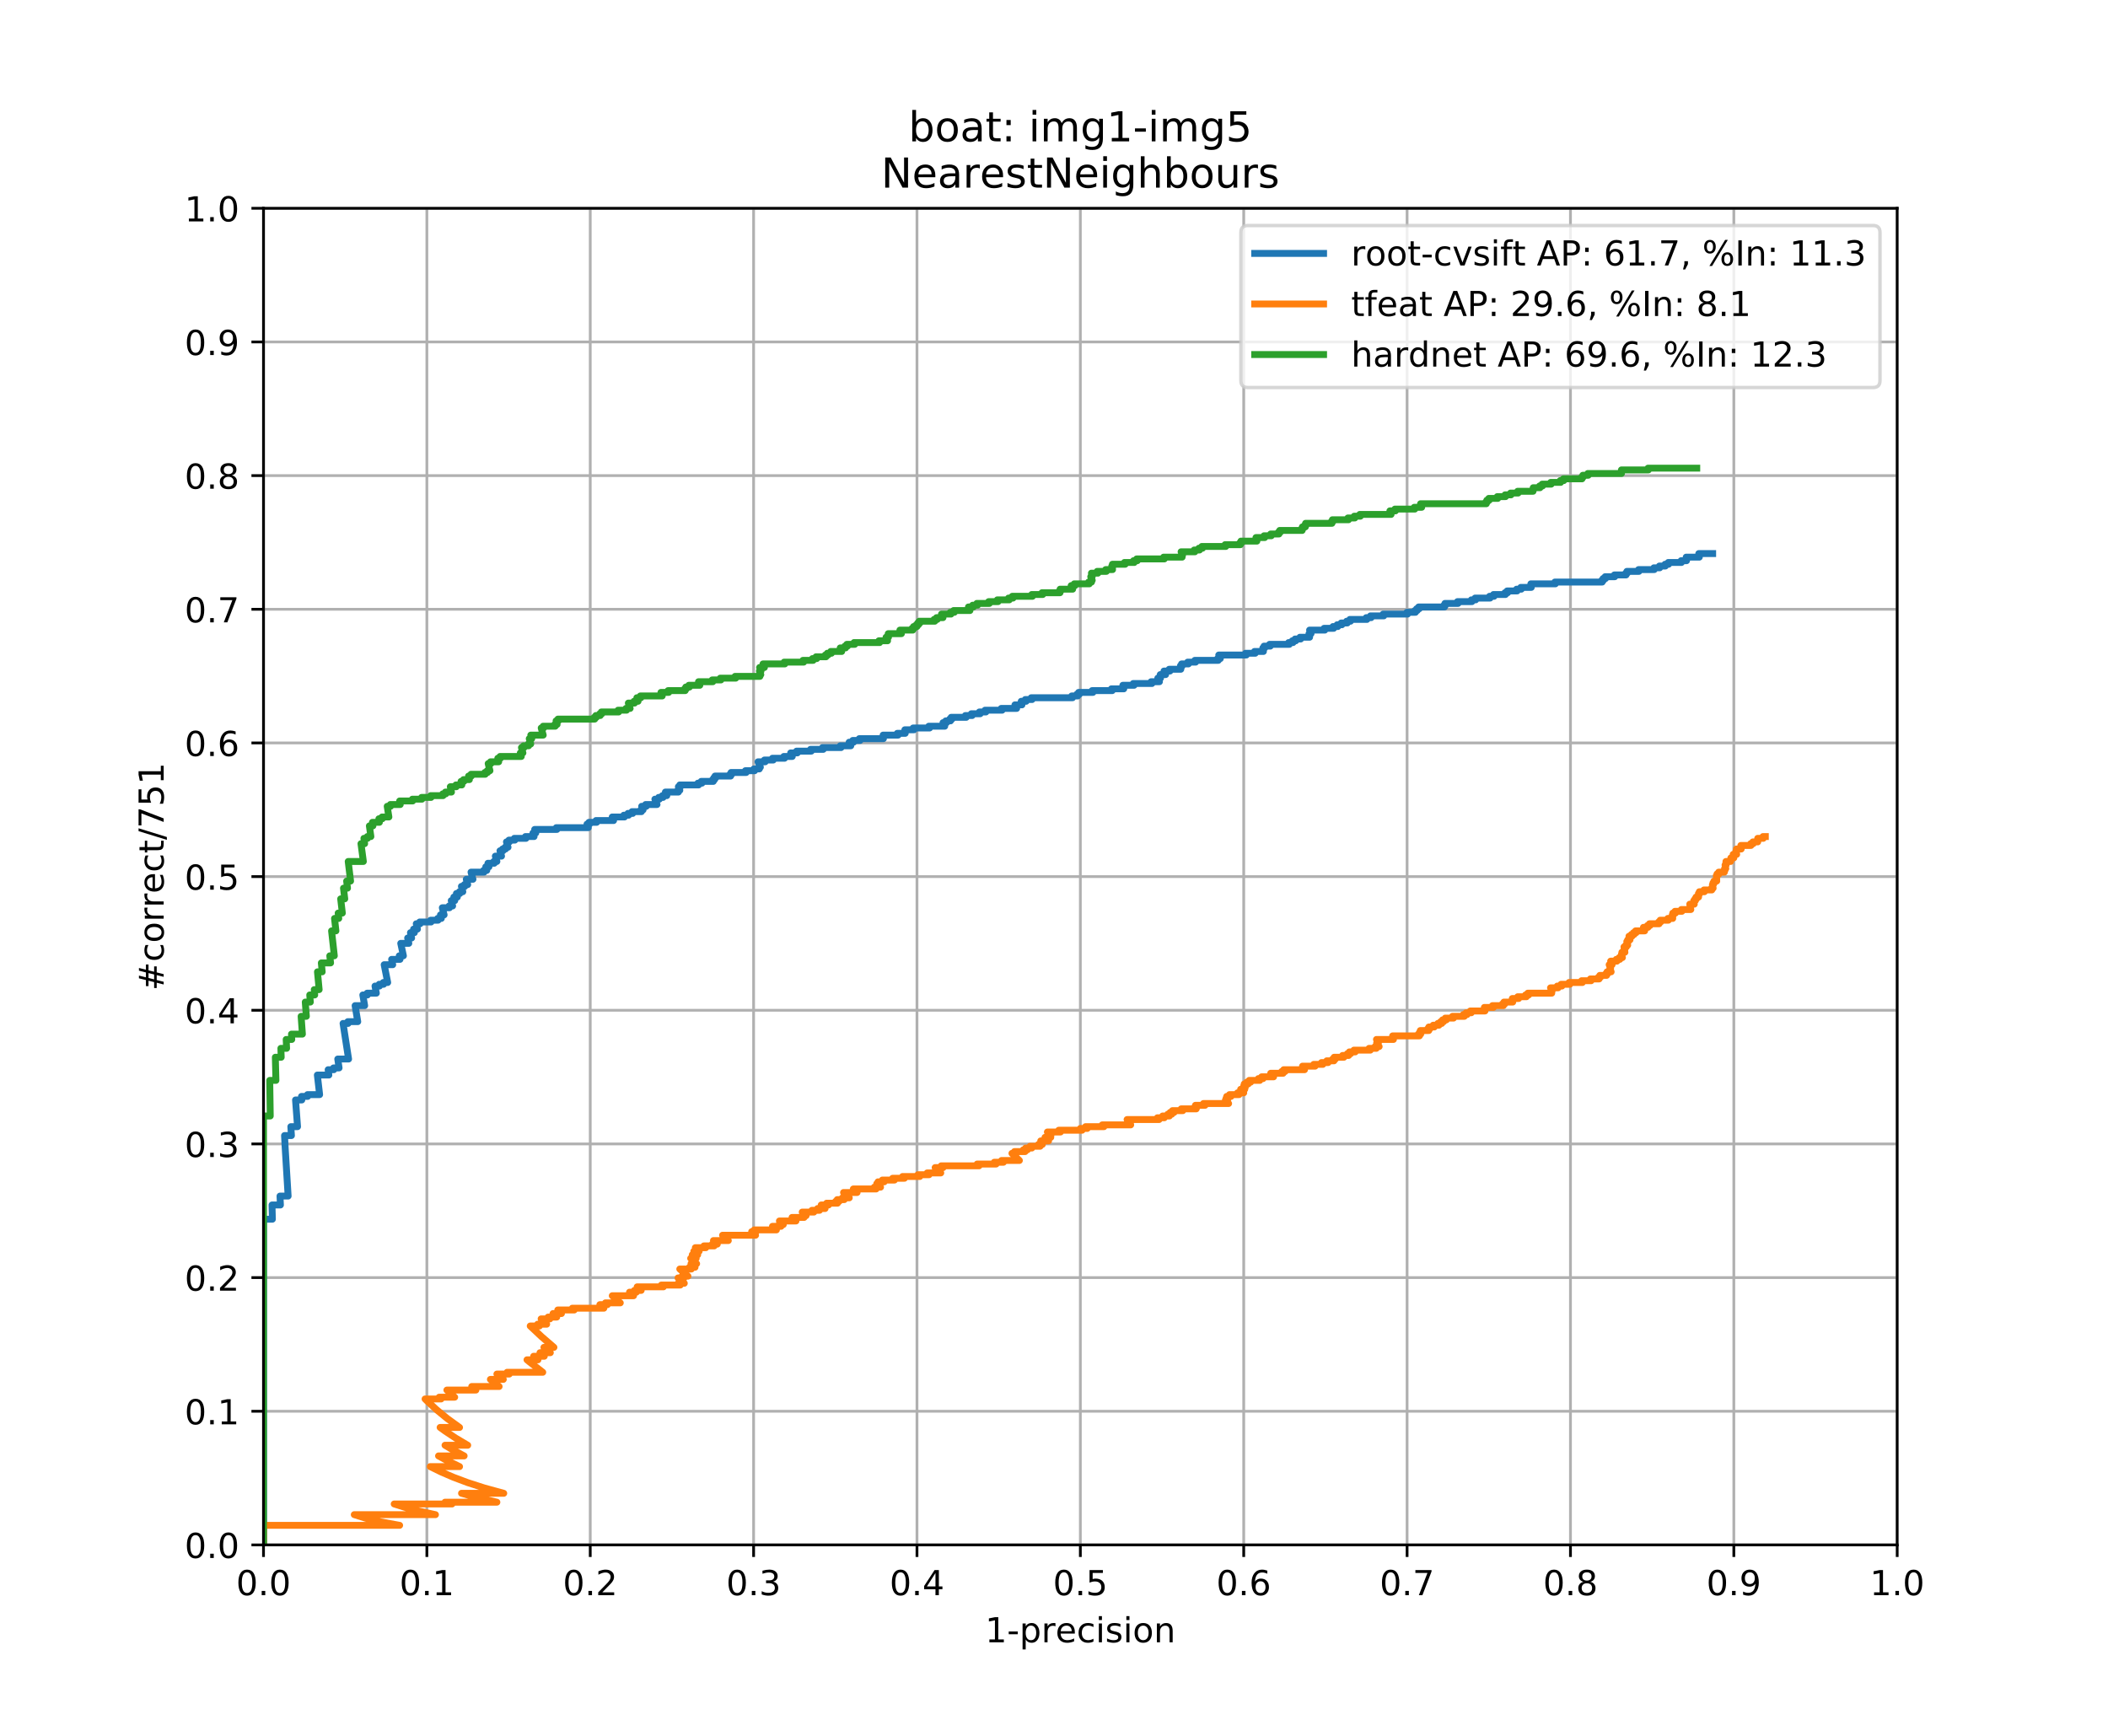 <?xml version="1.0" encoding="utf-8" standalone="no"?>
<!DOCTYPE svg PUBLIC "-//W3C//DTD SVG 1.1//EN"
  "http://www.w3.org/Graphics/SVG/1.1/DTD/svg11.dtd">
<!-- Created with matplotlib (https://matplotlib.org/) -->
<svg height="504pt" version="1.1" viewBox="0 0 612 504" width="612pt" xmlns="http://www.w3.org/2000/svg" xmlns:xlink="http://www.w3.org/1999/xlink">
 <defs>
  <style type="text/css">
*{stroke-linecap:butt;stroke-linejoin:round;}
  </style>
 </defs>
 <g id="figure_1">
  <g id="patch_1">
   <path d="M 0 504 
L 612 504 
L 612 0 
L 0 0 
z
" style="fill:#ffffff;"/>
  </g>
  <g id="axes_1">
   <g id="patch_2">
    <path d="M 76.5 448.56 
L 550.8 448.56 
L 550.8 60.48 
L 76.5 60.48 
z
" style="fill:#ffffff;"/>
   </g>
   <g id="matplotlib.axis_1">
    <g id="xtick_1">
     <g id="line2d_1">
      <path clip-path="url(#pda220c385a)" d="M 76.5 448.56 
L 76.5 60.48 
" style="fill:none;stroke:#b0b0b0;stroke-linecap:square;stroke-width:0.8;"/>
     </g>
     <g id="line2d_2">
      <defs>
       <path d="M 0 0 
L 0 3.5 
" id="m0a82bc92eb" style="stroke:#000000;stroke-width:0.8;"/>
      </defs>
      <g>
       <use style="stroke:#000000;stroke-width:0.8;" x="76.5" xlink:href="#m0a82bc92eb" y="448.56"/>
      </g>
     </g>
     <g id="text_1">
      <!-- 0.0 -->
      <defs>
       <path d="M 31.781 66.406 
Q 24.172 66.406 20.328 58.906 
Q 16.5 51.422 16.5 36.375 
Q 16.5 21.391 20.328 13.891 
Q 24.172 6.391 31.781 6.391 
Q 39.453 6.391 43.281 13.891 
Q 47.125 21.391 47.125 36.375 
Q 47.125 51.422 43.281 58.906 
Q 39.453 66.406 31.781 66.406 
z
M 31.781 74.219 
Q 44.047 74.219 50.516 64.516 
Q 56.984 54.828 56.984 36.375 
Q 56.984 17.969 50.516 8.266 
Q 44.047 -1.422 31.781 -1.422 
Q 19.531 -1.422 13.062 8.266 
Q 6.594 17.969 6.594 36.375 
Q 6.594 54.828 13.062 64.516 
Q 19.531 74.219 31.781 74.219 
z
" id="DejaVuSans-48"/>
       <path d="M 10.688 12.406 
L 21 12.406 
L 21 0 
L 10.688 0 
z
" id="DejaVuSans-46"/>
      </defs>
      <g transform="translate(68.548 463.158)scale(0.1 -0.1)">
       <use xlink:href="#DejaVuSans-48"/>
       <use x="63.623" xlink:href="#DejaVuSans-46"/>
       <use x="95.41" xlink:href="#DejaVuSans-48"/>
      </g>
     </g>
    </g>
    <g id="xtick_2">
     <g id="line2d_3">
      <path clip-path="url(#pda220c385a)" d="M 123.93 448.56 
L 123.93 60.48 
" style="fill:none;stroke:#b0b0b0;stroke-linecap:square;stroke-width:0.8;"/>
     </g>
     <g id="line2d_4">
      <g>
       <use style="stroke:#000000;stroke-width:0.8;" x="123.93" xlink:href="#m0a82bc92eb" y="448.56"/>
      </g>
     </g>
     <g id="text_2">
      <!-- 0.1 -->
      <defs>
       <path d="M 12.406 8.297 
L 28.516 8.297 
L 28.516 63.922 
L 10.984 60.406 
L 10.984 69.391 
L 28.422 72.906 
L 38.281 72.906 
L 38.281 8.297 
L 54.391 8.297 
L 54.391 0 
L 12.406 0 
z
" id="DejaVuSans-49"/>
      </defs>
      <g transform="translate(115.978 463.158)scale(0.1 -0.1)">
       <use xlink:href="#DejaVuSans-48"/>
       <use x="63.623" xlink:href="#DejaVuSans-46"/>
       <use x="95.41" xlink:href="#DejaVuSans-49"/>
      </g>
     </g>
    </g>
    <g id="xtick_3">
     <g id="line2d_5">
      <path clip-path="url(#pda220c385a)" d="M 171.36 448.56 
L 171.36 60.48 
" style="fill:none;stroke:#b0b0b0;stroke-linecap:square;stroke-width:0.8;"/>
     </g>
     <g id="line2d_6">
      <g>
       <use style="stroke:#000000;stroke-width:0.8;" x="171.36" xlink:href="#m0a82bc92eb" y="448.56"/>
      </g>
     </g>
     <g id="text_3">
      <!-- 0.2 -->
      <defs>
       <path d="M 19.188 8.297 
L 53.609 8.297 
L 53.609 0 
L 7.328 0 
L 7.328 8.297 
Q 12.938 14.109 22.625 23.891 
Q 32.328 33.688 34.812 36.531 
Q 39.547 41.844 41.422 45.531 
Q 43.312 49.219 43.312 52.781 
Q 43.312 58.594 39.234 62.25 
Q 35.156 65.922 28.609 65.922 
Q 23.969 65.922 18.812 64.312 
Q 13.672 62.703 7.812 59.422 
L 7.812 69.391 
Q 13.766 71.781 18.938 73 
Q 24.125 74.219 28.422 74.219 
Q 39.75 74.219 46.484 68.547 
Q 53.219 62.891 53.219 53.422 
Q 53.219 48.922 51.531 44.891 
Q 49.859 40.875 45.406 35.406 
Q 44.188 33.984 37.641 27.219 
Q 31.109 20.453 19.188 8.297 
z
" id="DejaVuSans-50"/>
      </defs>
      <g transform="translate(163.408 463.158)scale(0.1 -0.1)">
       <use xlink:href="#DejaVuSans-48"/>
       <use x="63.623" xlink:href="#DejaVuSans-46"/>
       <use x="95.41" xlink:href="#DejaVuSans-50"/>
      </g>
     </g>
    </g>
    <g id="xtick_4">
     <g id="line2d_7">
      <path clip-path="url(#pda220c385a)" d="M 218.79 448.56 
L 218.79 60.48 
" style="fill:none;stroke:#b0b0b0;stroke-linecap:square;stroke-width:0.8;"/>
     </g>
     <g id="line2d_8">
      <g>
       <use style="stroke:#000000;stroke-width:0.8;" x="218.79" xlink:href="#m0a82bc92eb" y="448.56"/>
      </g>
     </g>
     <g id="text_4">
      <!-- 0.3 -->
      <defs>
       <path d="M 40.578 39.312 
Q 47.656 37.797 51.625 33 
Q 55.609 28.219 55.609 21.188 
Q 55.609 10.406 48.188 4.484 
Q 40.766 -1.422 27.094 -1.422 
Q 22.516 -1.422 17.656 -0.516 
Q 12.797 0.391 7.625 2.203 
L 7.625 11.719 
Q 11.719 9.328 16.594 8.109 
Q 21.484 6.891 26.812 6.891 
Q 36.078 6.891 40.938 10.547 
Q 45.797 14.203 45.797 21.188 
Q 45.797 27.641 41.281 31.266 
Q 36.766 34.906 28.719 34.906 
L 20.219 34.906 
L 20.219 43.016 
L 29.109 43.016 
Q 36.375 43.016 40.234 45.922 
Q 44.094 48.828 44.094 54.297 
Q 44.094 59.906 40.109 62.906 
Q 36.141 65.922 28.719 65.922 
Q 24.656 65.922 20.016 65.031 
Q 15.375 64.156 9.812 62.312 
L 9.812 71.094 
Q 15.438 72.656 20.344 73.438 
Q 25.25 74.219 29.594 74.219 
Q 40.828 74.219 47.359 69.109 
Q 53.906 64.016 53.906 55.328 
Q 53.906 49.266 50.438 45.094 
Q 46.969 40.922 40.578 39.312 
z
" id="DejaVuSans-51"/>
      </defs>
      <g transform="translate(210.838 463.158)scale(0.1 -0.1)">
       <use xlink:href="#DejaVuSans-48"/>
       <use x="63.623" xlink:href="#DejaVuSans-46"/>
       <use x="95.41" xlink:href="#DejaVuSans-51"/>
      </g>
     </g>
    </g>
    <g id="xtick_5">
     <g id="line2d_9">
      <path clip-path="url(#pda220c385a)" d="M 266.22 448.56 
L 266.22 60.48 
" style="fill:none;stroke:#b0b0b0;stroke-linecap:square;stroke-width:0.8;"/>
     </g>
     <g id="line2d_10">
      <g>
       <use style="stroke:#000000;stroke-width:0.8;" x="266.22" xlink:href="#m0a82bc92eb" y="448.56"/>
      </g>
     </g>
     <g id="text_5">
      <!-- 0.4 -->
      <defs>
       <path d="M 37.797 64.312 
L 12.891 25.391 
L 37.797 25.391 
z
M 35.203 72.906 
L 47.609 72.906 
L 47.609 25.391 
L 58.016 25.391 
L 58.016 17.188 
L 47.609 17.188 
L 47.609 0 
L 37.797 0 
L 37.797 17.188 
L 4.891 17.188 
L 4.891 26.703 
z
" id="DejaVuSans-52"/>
      </defs>
      <g transform="translate(258.268 463.158)scale(0.1 -0.1)">
       <use xlink:href="#DejaVuSans-48"/>
       <use x="63.623" xlink:href="#DejaVuSans-46"/>
       <use x="95.41" xlink:href="#DejaVuSans-52"/>
      </g>
     </g>
    </g>
    <g id="xtick_6">
     <g id="line2d_11">
      <path clip-path="url(#pda220c385a)" d="M 313.65 448.56 
L 313.65 60.48 
" style="fill:none;stroke:#b0b0b0;stroke-linecap:square;stroke-width:0.8;"/>
     </g>
     <g id="line2d_12">
      <g>
       <use style="stroke:#000000;stroke-width:0.8;" x="313.65" xlink:href="#m0a82bc92eb" y="448.56"/>
      </g>
     </g>
     <g id="text_6">
      <!-- 0.5 -->
      <defs>
       <path d="M 10.797 72.906 
L 49.516 72.906 
L 49.516 64.594 
L 19.828 64.594 
L 19.828 46.734 
Q 21.969 47.469 24.109 47.828 
Q 26.266 48.188 28.422 48.188 
Q 40.625 48.188 47.75 41.5 
Q 54.891 34.812 54.891 23.391 
Q 54.891 11.625 47.562 5.094 
Q 40.234 -1.422 26.906 -1.422 
Q 22.312 -1.422 17.547 -0.641 
Q 12.797 0.141 7.719 1.703 
L 7.719 11.625 
Q 12.109 9.234 16.797 8.062 
Q 21.484 6.891 26.703 6.891 
Q 35.156 6.891 40.078 11.328 
Q 45.016 15.766 45.016 23.391 
Q 45.016 31 40.078 35.438 
Q 35.156 39.891 26.703 39.891 
Q 22.75 39.891 18.812 39.016 
Q 14.891 38.141 10.797 36.281 
z
" id="DejaVuSans-53"/>
      </defs>
      <g transform="translate(305.698 463.158)scale(0.1 -0.1)">
       <use xlink:href="#DejaVuSans-48"/>
       <use x="63.623" xlink:href="#DejaVuSans-46"/>
       <use x="95.41" xlink:href="#DejaVuSans-53"/>
      </g>
     </g>
    </g>
    <g id="xtick_7">
     <g id="line2d_13">
      <path clip-path="url(#pda220c385a)" d="M 361.08 448.56 
L 361.08 60.48 
" style="fill:none;stroke:#b0b0b0;stroke-linecap:square;stroke-width:0.8;"/>
     </g>
     <g id="line2d_14">
      <g>
       <use style="stroke:#000000;stroke-width:0.8;" x="361.08" xlink:href="#m0a82bc92eb" y="448.56"/>
      </g>
     </g>
     <g id="text_7">
      <!-- 0.6 -->
      <defs>
       <path d="M 33.016 40.375 
Q 26.375 40.375 22.484 35.828 
Q 18.609 31.297 18.609 23.391 
Q 18.609 15.531 22.484 10.953 
Q 26.375 6.391 33.016 6.391 
Q 39.656 6.391 43.531 10.953 
Q 47.406 15.531 47.406 23.391 
Q 47.406 31.297 43.531 35.828 
Q 39.656 40.375 33.016 40.375 
z
M 52.594 71.297 
L 52.594 62.312 
Q 48.875 64.062 45.094 64.984 
Q 41.312 65.922 37.594 65.922 
Q 27.828 65.922 22.672 59.328 
Q 17.531 52.734 16.797 39.406 
Q 19.672 43.656 24.016 45.922 
Q 28.375 48.188 33.594 48.188 
Q 44.578 48.188 50.953 41.516 
Q 57.328 34.859 57.328 23.391 
Q 57.328 12.156 50.688 5.359 
Q 44.047 -1.422 33.016 -1.422 
Q 20.359 -1.422 13.672 8.266 
Q 6.984 17.969 6.984 36.375 
Q 6.984 53.656 15.188 63.938 
Q 23.391 74.219 37.203 74.219 
Q 40.922 74.219 44.703 73.484 
Q 48.484 72.75 52.594 71.297 
z
" id="DejaVuSans-54"/>
      </defs>
      <g transform="translate(353.128 463.158)scale(0.1 -0.1)">
       <use xlink:href="#DejaVuSans-48"/>
       <use x="63.623" xlink:href="#DejaVuSans-46"/>
       <use x="95.41" xlink:href="#DejaVuSans-54"/>
      </g>
     </g>
    </g>
    <g id="xtick_8">
     <g id="line2d_15">
      <path clip-path="url(#pda220c385a)" d="M 408.51 448.56 
L 408.51 60.48 
" style="fill:none;stroke:#b0b0b0;stroke-linecap:square;stroke-width:0.8;"/>
     </g>
     <g id="line2d_16">
      <g>
       <use style="stroke:#000000;stroke-width:0.8;" x="408.51" xlink:href="#m0a82bc92eb" y="448.56"/>
      </g>
     </g>
     <g id="text_8">
      <!-- 0.7 -->
      <defs>
       <path d="M 8.203 72.906 
L 55.078 72.906 
L 55.078 68.703 
L 28.609 0 
L 18.312 0 
L 43.219 64.594 
L 8.203 64.594 
z
" id="DejaVuSans-55"/>
      </defs>
      <g transform="translate(400.558 463.158)scale(0.1 -0.1)">
       <use xlink:href="#DejaVuSans-48"/>
       <use x="63.623" xlink:href="#DejaVuSans-46"/>
       <use x="95.41" xlink:href="#DejaVuSans-55"/>
      </g>
     </g>
    </g>
    <g id="xtick_9">
     <g id="line2d_17">
      <path clip-path="url(#pda220c385a)" d="M 455.94 448.56 
L 455.94 60.48 
" style="fill:none;stroke:#b0b0b0;stroke-linecap:square;stroke-width:0.8;"/>
     </g>
     <g id="line2d_18">
      <g>
       <use style="stroke:#000000;stroke-width:0.8;" x="455.94" xlink:href="#m0a82bc92eb" y="448.56"/>
      </g>
     </g>
     <g id="text_9">
      <!-- 0.8 -->
      <defs>
       <path d="M 31.781 34.625 
Q 24.75 34.625 20.719 30.859 
Q 16.703 27.094 16.703 20.516 
Q 16.703 13.922 20.719 10.156 
Q 24.75 6.391 31.781 6.391 
Q 38.812 6.391 42.859 10.172 
Q 46.922 13.969 46.922 20.516 
Q 46.922 27.094 42.891 30.859 
Q 38.875 34.625 31.781 34.625 
z
M 21.922 38.812 
Q 15.578 40.375 12.031 44.719 
Q 8.5 49.078 8.5 55.328 
Q 8.5 64.062 14.719 69.141 
Q 20.953 74.219 31.781 74.219 
Q 42.672 74.219 48.875 69.141 
Q 55.078 64.062 55.078 55.328 
Q 55.078 49.078 51.531 44.719 
Q 48 40.375 41.703 38.812 
Q 48.828 37.156 52.797 32.312 
Q 56.781 27.484 56.781 20.516 
Q 56.781 9.906 50.312 4.234 
Q 43.844 -1.422 31.781 -1.422 
Q 19.734 -1.422 13.25 4.234 
Q 6.781 9.906 6.781 20.516 
Q 6.781 27.484 10.781 32.312 
Q 14.797 37.156 21.922 38.812 
z
M 18.312 54.391 
Q 18.312 48.734 21.844 45.562 
Q 25.391 42.391 31.781 42.391 
Q 38.141 42.391 41.719 45.562 
Q 45.312 48.734 45.312 54.391 
Q 45.312 60.062 41.719 63.234 
Q 38.141 66.406 31.781 66.406 
Q 25.391 66.406 21.844 63.234 
Q 18.312 60.062 18.312 54.391 
z
" id="DejaVuSans-56"/>
      </defs>
      <g transform="translate(447.988 463.158)scale(0.1 -0.1)">
       <use xlink:href="#DejaVuSans-48"/>
       <use x="63.623" xlink:href="#DejaVuSans-46"/>
       <use x="95.41" xlink:href="#DejaVuSans-56"/>
      </g>
     </g>
    </g>
    <g id="xtick_10">
     <g id="line2d_19">
      <path clip-path="url(#pda220c385a)" d="M 503.37 448.56 
L 503.37 60.48 
" style="fill:none;stroke:#b0b0b0;stroke-linecap:square;stroke-width:0.8;"/>
     </g>
     <g id="line2d_20">
      <g>
       <use style="stroke:#000000;stroke-width:0.8;" x="503.37" xlink:href="#m0a82bc92eb" y="448.56"/>
      </g>
     </g>
     <g id="text_10">
      <!-- 0.9 -->
      <defs>
       <path d="M 10.984 1.516 
L 10.984 10.5 
Q 14.703 8.734 18.5 7.812 
Q 22.312 6.891 25.984 6.891 
Q 35.75 6.891 40.891 13.453 
Q 46.047 20.016 46.781 33.406 
Q 43.953 29.203 39.594 26.953 
Q 35.25 24.703 29.984 24.703 
Q 19.047 24.703 12.672 31.312 
Q 6.297 37.938 6.297 49.422 
Q 6.297 60.641 12.938 67.422 
Q 19.578 74.219 30.609 74.219 
Q 43.266 74.219 49.922 64.516 
Q 56.594 54.828 56.594 36.375 
Q 56.594 19.141 48.406 8.859 
Q 40.234 -1.422 26.422 -1.422 
Q 22.703 -1.422 18.891 -0.688 
Q 15.094 0.047 10.984 1.516 
z
M 30.609 32.422 
Q 37.25 32.422 41.125 36.953 
Q 45.016 41.5 45.016 49.422 
Q 45.016 57.281 41.125 61.844 
Q 37.25 66.406 30.609 66.406 
Q 23.969 66.406 20.094 61.844 
Q 16.219 57.281 16.219 49.422 
Q 16.219 41.5 20.094 36.953 
Q 23.969 32.422 30.609 32.422 
z
" id="DejaVuSans-57"/>
      </defs>
      <g transform="translate(495.418 463.158)scale(0.1 -0.1)">
       <use xlink:href="#DejaVuSans-48"/>
       <use x="63.623" xlink:href="#DejaVuSans-46"/>
       <use x="95.41" xlink:href="#DejaVuSans-57"/>
      </g>
     </g>
    </g>
    <g id="xtick_11">
     <g id="line2d_21">
      <path clip-path="url(#pda220c385a)" d="M 550.8 448.56 
L 550.8 60.48 
" style="fill:none;stroke:#b0b0b0;stroke-linecap:square;stroke-width:0.8;"/>
     </g>
     <g id="line2d_22">
      <g>
       <use style="stroke:#000000;stroke-width:0.8;" x="550.8" xlink:href="#m0a82bc92eb" y="448.56"/>
      </g>
     </g>
     <g id="text_11">
      <!-- 1.0 -->
      <g transform="translate(542.848 463.158)scale(0.1 -0.1)">
       <use xlink:href="#DejaVuSans-49"/>
       <use x="63.623" xlink:href="#DejaVuSans-46"/>
       <use x="95.41" xlink:href="#DejaVuSans-48"/>
      </g>
     </g>
    </g>
    <g id="text_12">
     <!-- 1-precision -->
     <defs>
      <path d="M 4.891 31.391 
L 31.203 31.391 
L 31.203 23.391 
L 4.891 23.391 
z
" id="DejaVuSans-45"/>
      <path d="M 18.109 8.203 
L 18.109 -20.797 
L 9.078 -20.797 
L 9.078 54.688 
L 18.109 54.688 
L 18.109 46.391 
Q 20.953 51.266 25.266 53.625 
Q 29.594 56 35.594 56 
Q 45.562 56 51.781 48.094 
Q 58.016 40.188 58.016 27.297 
Q 58.016 14.406 51.781 6.484 
Q 45.562 -1.422 35.594 -1.422 
Q 29.594 -1.422 25.266 0.953 
Q 20.953 3.328 18.109 8.203 
z
M 48.688 27.297 
Q 48.688 37.203 44.609 42.844 
Q 40.531 48.484 33.406 48.484 
Q 26.266 48.484 22.188 42.844 
Q 18.109 37.203 18.109 27.297 
Q 18.109 17.391 22.188 11.75 
Q 26.266 6.109 33.406 6.109 
Q 40.531 6.109 44.609 11.75 
Q 48.688 17.391 48.688 27.297 
z
" id="DejaVuSans-112"/>
      <path d="M 41.109 46.297 
Q 39.594 47.172 37.812 47.578 
Q 36.031 48 33.891 48 
Q 26.266 48 22.188 43.047 
Q 18.109 38.094 18.109 28.812 
L 18.109 0 
L 9.078 0 
L 9.078 54.688 
L 18.109 54.688 
L 18.109 46.188 
Q 20.953 51.172 25.484 53.578 
Q 30.031 56 36.531 56 
Q 37.453 56 38.578 55.875 
Q 39.703 55.766 41.062 55.516 
z
" id="DejaVuSans-114"/>
      <path d="M 56.203 29.594 
L 56.203 25.203 
L 14.891 25.203 
Q 15.484 15.922 20.484 11.062 
Q 25.484 6.203 34.422 6.203 
Q 39.594 6.203 44.453 7.469 
Q 49.312 8.734 54.109 11.281 
L 54.109 2.781 
Q 49.266 0.734 44.188 -0.344 
Q 39.109 -1.422 33.891 -1.422 
Q 20.797 -1.422 13.156 6.188 
Q 5.516 13.812 5.516 26.812 
Q 5.516 40.234 12.766 48.109 
Q 20.016 56 32.328 56 
Q 43.359 56 49.781 48.891 
Q 56.203 41.797 56.203 29.594 
z
M 47.219 32.234 
Q 47.125 39.594 43.094 43.984 
Q 39.062 48.391 32.422 48.391 
Q 24.906 48.391 20.391 44.141 
Q 15.875 39.891 15.188 32.172 
z
" id="DejaVuSans-101"/>
      <path d="M 48.781 52.594 
L 48.781 44.188 
Q 44.969 46.297 41.141 47.344 
Q 37.312 48.391 33.406 48.391 
Q 24.656 48.391 19.812 42.844 
Q 14.984 37.312 14.984 27.297 
Q 14.984 17.281 19.812 11.734 
Q 24.656 6.203 33.406 6.203 
Q 37.312 6.203 41.141 7.25 
Q 44.969 8.297 48.781 10.406 
L 48.781 2.094 
Q 45.016 0.344 40.984 -0.531 
Q 36.969 -1.422 32.422 -1.422 
Q 20.062 -1.422 12.781 6.344 
Q 5.516 14.109 5.516 27.297 
Q 5.516 40.672 12.859 48.328 
Q 20.219 56 33.016 56 
Q 37.156 56 41.109 55.141 
Q 45.062 54.297 48.781 52.594 
z
" id="DejaVuSans-99"/>
      <path d="M 9.422 54.688 
L 18.406 54.688 
L 18.406 0 
L 9.422 0 
z
M 9.422 75.984 
L 18.406 75.984 
L 18.406 64.594 
L 9.422 64.594 
z
" id="DejaVuSans-105"/>
      <path d="M 44.281 53.078 
L 44.281 44.578 
Q 40.484 46.531 36.375 47.5 
Q 32.281 48.484 27.875 48.484 
Q 21.188 48.484 17.844 46.438 
Q 14.5 44.391 14.5 40.281 
Q 14.5 37.156 16.891 35.375 
Q 19.281 33.594 26.516 31.984 
L 29.594 31.297 
Q 39.156 29.25 43.188 25.516 
Q 47.219 21.781 47.219 15.094 
Q 47.219 7.469 41.188 3.016 
Q 35.156 -1.422 24.609 -1.422 
Q 20.219 -1.422 15.453 -0.562 
Q 10.688 0.297 5.422 2 
L 5.422 11.281 
Q 10.406 8.688 15.234 7.391 
Q 20.062 6.109 24.812 6.109 
Q 31.156 6.109 34.562 8.281 
Q 37.984 10.453 37.984 14.406 
Q 37.984 18.062 35.516 20.016 
Q 33.062 21.969 24.703 23.781 
L 21.578 24.516 
Q 13.234 26.266 9.516 29.906 
Q 5.812 33.547 5.812 39.891 
Q 5.812 47.609 11.281 51.797 
Q 16.75 56 26.812 56 
Q 31.781 56 36.172 55.266 
Q 40.578 54.547 44.281 53.078 
z
" id="DejaVuSans-115"/>
      <path d="M 30.609 48.391 
Q 23.391 48.391 19.188 42.75 
Q 14.984 37.109 14.984 27.297 
Q 14.984 17.484 19.156 11.844 
Q 23.344 6.203 30.609 6.203 
Q 37.797 6.203 41.984 11.859 
Q 46.188 17.531 46.188 27.297 
Q 46.188 37.016 41.984 42.703 
Q 37.797 48.391 30.609 48.391 
z
M 30.609 56 
Q 42.328 56 49.016 48.375 
Q 55.719 40.766 55.719 27.297 
Q 55.719 13.875 49.016 6.219 
Q 42.328 -1.422 30.609 -1.422 
Q 18.844 -1.422 12.172 6.219 
Q 5.516 13.875 5.516 27.297 
Q 5.516 40.766 12.172 48.375 
Q 18.844 56 30.609 56 
z
" id="DejaVuSans-111"/>
      <path d="M 54.891 33.016 
L 54.891 0 
L 45.906 0 
L 45.906 32.719 
Q 45.906 40.484 42.875 44.328 
Q 39.844 48.188 33.797 48.188 
Q 26.516 48.188 22.312 43.547 
Q 18.109 38.922 18.109 30.906 
L 18.109 0 
L 9.078 0 
L 9.078 54.688 
L 18.109 54.688 
L 18.109 46.188 
Q 21.344 51.125 25.703 53.562 
Q 30.078 56 35.797 56 
Q 45.219 56 50.047 50.172 
Q 54.891 44.344 54.891 33.016 
z
" id="DejaVuSans-110"/>
     </defs>
     <g transform="translate(286 476.837)scale(0.1 -0.1)">
      <use xlink:href="#DejaVuSans-49"/>
      <use x="63.623" xlink:href="#DejaVuSans-45"/>
      <use x="99.707" xlink:href="#DejaVuSans-112"/>
      <use x="163.184" xlink:href="#DejaVuSans-114"/>
      <use x="204.266" xlink:href="#DejaVuSans-101"/>
      <use x="265.789" xlink:href="#DejaVuSans-99"/>
      <use x="320.77" xlink:href="#DejaVuSans-105"/>
      <use x="348.553" xlink:href="#DejaVuSans-115"/>
      <use x="400.652" xlink:href="#DejaVuSans-105"/>
      <use x="428.436" xlink:href="#DejaVuSans-111"/>
      <use x="489.617" xlink:href="#DejaVuSans-110"/>
     </g>
    </g>
   </g>
   <g id="matplotlib.axis_2">
    <g id="ytick_1">
     <g id="line2d_23">
      <path clip-path="url(#pda220c385a)" d="M 76.5 448.56 
L 550.8 448.56 
" style="fill:none;stroke:#b0b0b0;stroke-linecap:square;stroke-width:0.8;"/>
     </g>
     <g id="line2d_24">
      <defs>
       <path d="M 0 0 
L -3.5 0 
" id="m16bb4172ea" style="stroke:#000000;stroke-width:0.8;"/>
      </defs>
      <g>
       <use style="stroke:#000000;stroke-width:0.8;" x="76.5" xlink:href="#m16bb4172ea" y="448.56"/>
      </g>
     </g>
     <g id="text_13">
      <!-- 0.0 -->
      <g transform="translate(53.597 452.359)scale(0.1 -0.1)">
       <use xlink:href="#DejaVuSans-48"/>
       <use x="63.623" xlink:href="#DejaVuSans-46"/>
       <use x="95.41" xlink:href="#DejaVuSans-48"/>
      </g>
     </g>
    </g>
    <g id="ytick_2">
     <g id="line2d_25">
      <path clip-path="url(#pda220c385a)" d="M 76.5 409.752 
L 550.8 409.752 
" style="fill:none;stroke:#b0b0b0;stroke-linecap:square;stroke-width:0.8;"/>
     </g>
     <g id="line2d_26">
      <g>
       <use style="stroke:#000000;stroke-width:0.8;" x="76.5" xlink:href="#m16bb4172ea" y="409.752"/>
      </g>
     </g>
     <g id="text_14">
      <!-- 0.1 -->
      <g transform="translate(53.597 413.551)scale(0.1 -0.1)">
       <use xlink:href="#DejaVuSans-48"/>
       <use x="63.623" xlink:href="#DejaVuSans-46"/>
       <use x="95.41" xlink:href="#DejaVuSans-49"/>
      </g>
     </g>
    </g>
    <g id="ytick_3">
     <g id="line2d_27">
      <path clip-path="url(#pda220c385a)" d="M 76.5 370.944 
L 550.8 370.944 
" style="fill:none;stroke:#b0b0b0;stroke-linecap:square;stroke-width:0.8;"/>
     </g>
     <g id="line2d_28">
      <g>
       <use style="stroke:#000000;stroke-width:0.8;" x="76.5" xlink:href="#m16bb4172ea" y="370.944"/>
      </g>
     </g>
     <g id="text_15">
      <!-- 0.2 -->
      <g transform="translate(53.597 374.743)scale(0.1 -0.1)">
       <use xlink:href="#DejaVuSans-48"/>
       <use x="63.623" xlink:href="#DejaVuSans-46"/>
       <use x="95.41" xlink:href="#DejaVuSans-50"/>
      </g>
     </g>
    </g>
    <g id="ytick_4">
     <g id="line2d_29">
      <path clip-path="url(#pda220c385a)" d="M 76.5 332.136 
L 550.8 332.136 
" style="fill:none;stroke:#b0b0b0;stroke-linecap:square;stroke-width:0.8;"/>
     </g>
     <g id="line2d_30">
      <g>
       <use style="stroke:#000000;stroke-width:0.8;" x="76.5" xlink:href="#m16bb4172ea" y="332.136"/>
      </g>
     </g>
     <g id="text_16">
      <!-- 0.3 -->
      <g transform="translate(53.597 335.935)scale(0.1 -0.1)">
       <use xlink:href="#DejaVuSans-48"/>
       <use x="63.623" xlink:href="#DejaVuSans-46"/>
       <use x="95.41" xlink:href="#DejaVuSans-51"/>
      </g>
     </g>
    </g>
    <g id="ytick_5">
     <g id="line2d_31">
      <path clip-path="url(#pda220c385a)" d="M 76.5 293.328 
L 550.8 293.328 
" style="fill:none;stroke:#b0b0b0;stroke-linecap:square;stroke-width:0.8;"/>
     </g>
     <g id="line2d_32">
      <g>
       <use style="stroke:#000000;stroke-width:0.8;" x="76.5" xlink:href="#m16bb4172ea" y="293.328"/>
      </g>
     </g>
     <g id="text_17">
      <!-- 0.4 -->
      <g transform="translate(53.597 297.127)scale(0.1 -0.1)">
       <use xlink:href="#DejaVuSans-48"/>
       <use x="63.623" xlink:href="#DejaVuSans-46"/>
       <use x="95.41" xlink:href="#DejaVuSans-52"/>
      </g>
     </g>
    </g>
    <g id="ytick_6">
     <g id="line2d_33">
      <path clip-path="url(#pda220c385a)" d="M 76.5 254.52 
L 550.8 254.52 
" style="fill:none;stroke:#b0b0b0;stroke-linecap:square;stroke-width:0.8;"/>
     </g>
     <g id="line2d_34">
      <g>
       <use style="stroke:#000000;stroke-width:0.8;" x="76.5" xlink:href="#m16bb4172ea" y="254.52"/>
      </g>
     </g>
     <g id="text_18">
      <!-- 0.5 -->
      <g transform="translate(53.597 258.319)scale(0.1 -0.1)">
       <use xlink:href="#DejaVuSans-48"/>
       <use x="63.623" xlink:href="#DejaVuSans-46"/>
       <use x="95.41" xlink:href="#DejaVuSans-53"/>
      </g>
     </g>
    </g>
    <g id="ytick_7">
     <g id="line2d_35">
      <path clip-path="url(#pda220c385a)" d="M 76.5 215.712 
L 550.8 215.712 
" style="fill:none;stroke:#b0b0b0;stroke-linecap:square;stroke-width:0.8;"/>
     </g>
     <g id="line2d_36">
      <g>
       <use style="stroke:#000000;stroke-width:0.8;" x="76.5" xlink:href="#m16bb4172ea" y="215.712"/>
      </g>
     </g>
     <g id="text_19">
      <!-- 0.6 -->
      <g transform="translate(53.597 219.511)scale(0.1 -0.1)">
       <use xlink:href="#DejaVuSans-48"/>
       <use x="63.623" xlink:href="#DejaVuSans-46"/>
       <use x="95.41" xlink:href="#DejaVuSans-54"/>
      </g>
     </g>
    </g>
    <g id="ytick_8">
     <g id="line2d_37">
      <path clip-path="url(#pda220c385a)" d="M 76.5 176.904 
L 550.8 176.904 
" style="fill:none;stroke:#b0b0b0;stroke-linecap:square;stroke-width:0.8;"/>
     </g>
     <g id="line2d_38">
      <g>
       <use style="stroke:#000000;stroke-width:0.8;" x="76.5" xlink:href="#m16bb4172ea" y="176.904"/>
      </g>
     </g>
     <g id="text_20">
      <!-- 0.7 -->
      <g transform="translate(53.597 180.703)scale(0.1 -0.1)">
       <use xlink:href="#DejaVuSans-48"/>
       <use x="63.623" xlink:href="#DejaVuSans-46"/>
       <use x="95.41" xlink:href="#DejaVuSans-55"/>
      </g>
     </g>
    </g>
    <g id="ytick_9">
     <g id="line2d_39">
      <path clip-path="url(#pda220c385a)" d="M 76.5 138.096 
L 550.8 138.096 
" style="fill:none;stroke:#b0b0b0;stroke-linecap:square;stroke-width:0.8;"/>
     </g>
     <g id="line2d_40">
      <g>
       <use style="stroke:#000000;stroke-width:0.8;" x="76.5" xlink:href="#m16bb4172ea" y="138.096"/>
      </g>
     </g>
     <g id="text_21">
      <!-- 0.8 -->
      <g transform="translate(53.597 141.895)scale(0.1 -0.1)">
       <use xlink:href="#DejaVuSans-48"/>
       <use x="63.623" xlink:href="#DejaVuSans-46"/>
       <use x="95.41" xlink:href="#DejaVuSans-56"/>
      </g>
     </g>
    </g>
    <g id="ytick_10">
     <g id="line2d_41">
      <path clip-path="url(#pda220c385a)" d="M 76.5 99.288 
L 550.8 99.288 
" style="fill:none;stroke:#b0b0b0;stroke-linecap:square;stroke-width:0.8;"/>
     </g>
     <g id="line2d_42">
      <g>
       <use style="stroke:#000000;stroke-width:0.8;" x="76.5" xlink:href="#m16bb4172ea" y="99.288"/>
      </g>
     </g>
     <g id="text_22">
      <!-- 0.9 -->
      <g transform="translate(53.597 103.087)scale(0.1 -0.1)">
       <use xlink:href="#DejaVuSans-48"/>
       <use x="63.623" xlink:href="#DejaVuSans-46"/>
       <use x="95.41" xlink:href="#DejaVuSans-57"/>
      </g>
     </g>
    </g>
    <g id="ytick_11">
     <g id="line2d_43">
      <path clip-path="url(#pda220c385a)" d="M 76.5 60.48 
L 550.8 60.48 
" style="fill:none;stroke:#b0b0b0;stroke-linecap:square;stroke-width:0.8;"/>
     </g>
     <g id="line2d_44">
      <g>
       <use style="stroke:#000000;stroke-width:0.8;" x="76.5" xlink:href="#m16bb4172ea" y="60.48"/>
      </g>
     </g>
     <g id="text_23">
      <!-- 1.0 -->
      <g transform="translate(53.597 64.279)scale(0.1 -0.1)">
       <use xlink:href="#DejaVuSans-49"/>
       <use x="63.623" xlink:href="#DejaVuSans-46"/>
       <use x="95.41" xlink:href="#DejaVuSans-48"/>
      </g>
     </g>
    </g>
    <g id="text_24">
     <!-- #correct/751 -->
     <defs>
      <path d="M 51.125 44 
L 36.922 44 
L 32.812 27.688 
L 47.125 27.688 
z
M 43.797 71.781 
L 38.719 51.516 
L 52.984 51.516 
L 58.109 71.781 
L 65.922 71.781 
L 60.891 51.516 
L 76.125 51.516 
L 76.125 44 
L 58.984 44 
L 54.984 27.688 
L 70.516 27.688 
L 70.516 20.219 
L 53.078 20.219 
L 48 0 
L 40.188 0 
L 45.219 20.219 
L 30.906 20.219 
L 25.875 0 
L 18.016 0 
L 23.094 20.219 
L 7.719 20.219 
L 7.719 27.688 
L 24.906 27.688 
L 29 44 
L 13.281 44 
L 13.281 51.516 
L 30.906 51.516 
L 35.891 71.781 
z
" id="DejaVuSans-35"/>
      <path d="M 18.312 70.219 
L 18.312 54.688 
L 36.812 54.688 
L 36.812 47.703 
L 18.312 47.703 
L 18.312 18.016 
Q 18.312 11.328 20.141 9.422 
Q 21.969 7.516 27.594 7.516 
L 36.812 7.516 
L 36.812 0 
L 27.594 0 
Q 17.188 0 13.234 3.875 
Q 9.281 7.766 9.281 18.016 
L 9.281 47.703 
L 2.688 47.703 
L 2.688 54.688 
L 9.281 54.688 
L 9.281 70.219 
z
" id="DejaVuSans-116"/>
      <path d="M 25.391 72.906 
L 33.688 72.906 
L 8.297 -9.281 
L 0 -9.281 
z
" id="DejaVuSans-47"/>
     </defs>
     <g transform="translate(47.517 287.641)rotate(-90)scale(0.1 -0.1)">
      <use xlink:href="#DejaVuSans-35"/>
      <use x="83.789" xlink:href="#DejaVuSans-99"/>
      <use x="138.77" xlink:href="#DejaVuSans-111"/>
      <use x="199.951" xlink:href="#DejaVuSans-114"/>
      <use x="241.049" xlink:href="#DejaVuSans-114"/>
      <use x="282.131" xlink:href="#DejaVuSans-101"/>
      <use x="343.654" xlink:href="#DejaVuSans-99"/>
      <use x="398.635" xlink:href="#DejaVuSans-116"/>
      <use x="437.844" xlink:href="#DejaVuSans-47"/>
      <use x="471.535" xlink:href="#DejaVuSans-55"/>
      <use x="535.158" xlink:href="#DejaVuSans-53"/>
      <use x="598.781" xlink:href="#DejaVuSans-49"/>
     </g>
    </g>
   </g>
   <g id="line2d_45">
    <path clip-path="url(#pda220c385a)" d="M 76.5 448.043 
L 76.5 353.995 
L 79.078 353.995 
L 78.97 349.861 
L 81.415 349.861 
L 81.291 347.277 
L 83.65 347.277 
L 82.796 333.325 
L 82.607 329.707 
L 84.608 329.707 
L 84.438 327.124 
L 86.381 327.124 
L 85.8 319.372 
L 87.616 319.372 
L 87.53 318.339 
L 89.319 318.339 
L 89.27 317.822 
L 92.793 317.822 
L 92.136 312.138 
L 95.472 312.138 
L 95.267 310.587 
L 96.9 310.587 
L 96.827 310.071 
L 98.443 310.071 
L 98.059 307.487 
L 101.203 307.487 
L 99.599 297.152 
L 101.059 297.152 
L 100.98 296.635 
L 103.863 296.635 
L 103.096 291.984 
L 105.868 291.984 
L 105.333 288.884 
L 106.683 288.884 
L 106.592 288.367 
L 109.259 288.367 
L 108.871 286.3 
L 110.178 286.3 
L 110.079 285.783 
L 111.375 285.783 
L 111.273 285.267 
L 112.558 285.267 
L 111.534 280.099 
L 114.015 280.099 
L 113.7 278.549 
L 116.135 278.549 
L 115.916 277.515 
L 117.117 277.515 
L 116.346 273.898 
L 118.688 273.898 
L 118.35 272.348 
L 119.503 272.348 
L 119.162 270.798 
L 120.301 270.798 
L 120.071 269.764 
L 121.198 269.764 
L 120.85 268.214 
L 121.964 268.214 
L 121.847 267.697 
L 125.146 267.697 
L 125.022 267.18 
L 127.189 267.18 
L 127.06 266.664 
L 128.133 266.664 
L 127.873 265.63 
L 128.935 265.63 
L 128.413 263.563 
L 130.504 263.563 
L 130.371 263.046 
L 131.407 263.046 
L 131.004 261.496 
L 132.028 261.496 
L 131.758 260.463 
L 132.773 260.463 
L 132.502 259.429 
L 133.507 259.429 
L 133.371 258.912 
L 134.369 258.912 
L 133.957 257.362 
L 134.945 257.362 
L 134.806 256.845 
L 135.787 256.845 
L 135.371 255.295 
L 137.308 255.295 
L 136.746 253.228 
L 140.536 253.228 
L 140.39 252.711 
L 141.325 252.711 
L 141.031 251.678 
L 141.958 251.678 
L 141.663 250.644 
L 143.498 250.644 
L 143.348 250.128 
L 144.257 250.128 
L 143.806 248.577 
L 145.603 248.577 
L 145.149 247.027 
L 146.036 247.027 
L 145.884 246.51 
L 146.767 246.51 
L 146.614 245.994 
L 147.491 245.994 
L 147.032 244.443 
L 147.9 244.443 
L 147.747 243.927 
L 149.469 243.927 
L 149.314 243.41 
L 152.709 243.41 
L 152.548 242.893 
L 155.053 242.893 
L 154.725 241.86 
L 155.55 241.86 
L 155.222 240.826 
L 161.68 240.826 
L 161.507 240.309 
L 170.794 240.309 
L 170.421 239.276 
L 171.173 239.276 
L 170.986 238.759 
L 173.22 238.759 
L 173.031 238.242 
L 178.136 238.242 
L 177.745 237.209 
L 181.298 237.209 
L 181.098 236.692 
L 182.499 236.692 
L 182.298 236.175 
L 183.686 236.175 
L 183.485 235.659 
L 186.226 235.659 
L 186.022 235.142 
L 186.7 235.142 
L 186.292 234.108 
L 187.637 234.108 
L 187.432 233.592 
L 190.747 233.592 
L 190.125 232.041 
L 191.43 232.041 
L 191.222 231.525 
L 192.516 231.525 
L 192.308 231.008 
L 193.59 231.008 
L 193.173 229.974 
L 196.957 229.974 
L 196.745 229.458 
L 197.367 229.458 
L 196.944 228.424 
L 197.563 228.424 
L 197.351 227.907 
L 202.817 227.907 
L 202.6 227.391 
L 203.791 227.391 
L 203.574 226.874 
L 207.093 226.874 
L 206.873 226.357 
L 207.452 226.357 
L 207.231 225.84 
L 207.808 225.84 
L 207.588 225.324 
L 212.126 225.324 
L 211.902 224.807 
L 212.461 224.807 
L 212.237 224.29 
L 216.634 224.29 
L 216.407 223.773 
L 219.095 223.773 
L 218.866 223.257 
L 220.457 223.257 
L 220.227 222.74 
L 220.754 222.74 
L 220.068 221.19 
L 222.151 221.19 
L 221.922 220.673 
L 224.488 220.673 
L 224.257 220.156 
L 227.779 220.156 
L 227.546 219.639 
L 230.014 219.639 
L 229.547 218.606 
L 231.491 218.606 
L 231.256 218.089 
L 235.542 218.089 
L 235.306 217.572 
L 239.018 217.572 
L 238.779 217.056 
L 244.182 217.056 
L 243.94 216.539 
L 247.004 216.539 
L 246.519 215.505 
L 247.812 215.505 
L 247.57 214.989 
L 249.699 214.989 
L 249.457 214.472 
L 256.474 214.472 
L 256.228 213.955 
L 256.63 213.955 
L 256.385 213.438 
L 260.738 213.438 
L 260.49 212.922 
L 262.81 212.922 
L 262.562 212.405 
L 262.945 212.405 
L 262.697 211.888 
L 265.347 211.888 
L 265.1 211.371 
L 269.892 211.371 
L 269.643 210.855 
L 274.275 210.855 
L 273.775 209.821 
L 274.822 209.821 
L 274.572 209.304 
L 275.955 209.304 
L 275.706 208.788 
L 276.392 208.788 
L 276.143 208.271 
L 280.519 208.271 
L 280.269 207.754 
L 282.241 207.754 
L 281.992 207.237 
L 284.576 207.237 
L 284.327 206.721 
L 286.232 206.721 
L 285.983 206.204 
L 290.932 206.204 
L 290.682 205.687 
L 295.157 205.687 
L 294.656 204.654 
L 296.691 204.654 
L 296.442 204.137 
L 296.73 204.137 
L 296.481 203.62 
L 297.911 203.62 
L 297.662 203.103 
L 299.638 203.103 
L 299.389 202.587 
L 311.387 202.587 
L 311.138 202.07 
L 312.902 202.07 
L 312.654 201.553 
L 313.402 201.553 
L 313.154 201.036 
L 317.306 201.036 
L 317.059 200.52 
L 322.908 200.52 
L 322.662 200.003 
L 326.254 200.003 
L 326.009 199.486 
L 326.23 199.486 
L 325.985 198.969 
L 329.246 198.969 
L 329.002 198.453 
L 334.437 198.453 
L 334.194 197.936 
L 336.614 197.936 
L 336.131 196.902 
L 336.926 196.902 
L 336.685 196.386 
L 337.08 196.386 
L 336.84 195.869 
L 338.407 195.869 
L 337.929 194.835 
L 339.666 194.835 
L 339.427 194.319 
L 342.818 194.319 
L 342.581 193.802 
L 342.951 193.802 
L 342.715 193.285 
L 343.267 193.285 
L 343.031 192.768 
L 345.034 192.768 
L 344.799 192.252 
L 347.118 192.252 
L 346.884 191.735 
L 353.704 191.735 
L 353.472 191.218 
L 354.293 191.218 
L 353.832 190.185 
L 361.836 190.185 
L 361.609 189.668 
L 364.428 189.668 
L 364.202 189.151 
L 366.798 189.151 
L 366.574 188.634 
L 366.858 188.634 
L 366.634 188.117 
L 367.2 188.117 
L 366.977 187.601 
L 368.793 187.601 
L 368.571 187.084 
L 374.332 187.084 
L 374.114 186.567 
L 375.402 186.567 
L 375.185 186.05 
L 376.203 186.05 
L 375.986 185.534 
L 377.616 185.534 
L 377.4 185.017 
L 380.213 185.017 
L 379.999 184.5 
L 380.239 184.5 
L 380.025 183.983 
L 380.145 183.983 
L 380.624 183.983 
L 380.198 182.95 
L 380.317 182.95 
L 384.617 182.95 
L 384.407 182.433 
L 384.521 182.433 
L 387.194 182.433 
L 386.986 181.916 
L 387.095 181.916 
L 388.399 181.916 
L 388.192 181.4 
L 388.3 181.4 
L 389.582 181.4 
L 389.376 180.883 
L 389.482 180.883 
L 391.159 180.883 
L 390.955 180.366 
L 391.058 180.366 
L 392.088 180.366 
L 391.885 179.849 
L 391.987 179.849 
L 396.845 179.849 
L 396.645 179.333 
L 396.741 179.333 
L 398.074 179.333 
L 397.876 178.816 
L 397.97 178.816 
L 401.742 178.816 
L 401.547 178.299 
L 401.637 178.299 
L 408.646 178.299 
L 408.456 177.782 
L 408.537 177.782 
L 410.939 177.782 
L 410.751 177.266 
L 410.83 177.266 
L 411.456 177.266 
L 411.269 176.749 
L 411.347 176.749 
L 412.045 176.749 
L 411.858 176.232 
L 411.935 176.232 
L 419.382 176.232 
L 419.202 175.715 
L 419.271 175.715 
L 419.685 175.715 
L 419.505 175.199 
L 419.574 175.199 
L 423.308 175.199 
L 423.132 174.682 
L 423.196 174.682 
L 427.333 174.682 
L 427.161 174.165 
L 427.221 174.165 
L 428.422 174.165 
L 428.251 173.648 
L 428.311 173.648 
L 432.614 173.648 
L 432.447 173.132 
L 432.558 173.132 
L 433.762 173.132 
L 433.597 172.615 
L 433.705 172.615 
L 437.07 172.615 
L 436.908 172.098 
L 437.011 172.098 
L 437.72 172.098 
L 437.56 171.581 
L 437.66 171.581 
L 440.459 171.581 
L 440.301 171.065 
L 440.397 171.065 
L 441.674 171.065 
L 441.518 170.548 
L 441.612 170.548 
L 444.566 170.548 
L 444.413 170.031 
L 444.502 170.031 
L 444.59 170.031 
L 444.437 169.514 
L 444.525 169.514 
L 451.566 169.514 
L 451.421 168.998 
L 451.536 168.998 
L 465.154 168.998 
L 465.024 168.481 
L 465.138 168.481 
L 465.536 168.481 
L 465.407 167.964 
L 465.52 167.964 
L 466.137 167.964 
L 466.009 167.447 
L 466.12 167.447 
L 468.811 167.447 
L 468.686 166.931 
L 468.791 166.931 
L 472.087 166.931 
L 471.967 166.414 
L 472.062 166.414 
L 472.444 166.414 
L 472.324 165.897 
L 472.419 165.897 
L 475.817 165.897 
L 475.701 165.38 
L 475.81 165.38 
L 480.266 165.38 
L 480.157 164.864 
L 480.253 164.864 
L 481.859 164.864 
L 481.752 164.347 
L 481.861 164.347 
L 483.497 164.347 
L 483.392 163.83 
L 483.497 163.83 
L 484.437 163.83 
L 484.333 163.313 
L 484.434 163.313 
L 488.165 163.313 
L 488.067 162.797 
L 488.172 162.797 
L 489.646 162.797 
L 489.539 161.763 
L 489.554 161.763 
L 493.35 161.763 
L 493.193 160.73 
L 493.268 160.73 
L 497.224 160.73 
L 497.224 160.73 
" style="fill:none;stroke:#1f77b4;stroke-linecap:square;stroke-width:2;"/>
   </g>
   <g id="line2d_46">
    <path clip-path="url(#pda220c385a)" d="M 76.5 448.043 
L 76.5 442.876 
L 116.025 442.876 
L 110.379 441.842 
L 106.144 440.809 
L 102.85 439.775 
L 126.426 439.775 
L 121.671 438.742 
L 117.743 437.708 
L 114.444 436.675 
L 131.227 436.675 
L 129.2 436.158 
L 144.257 436.158 
L 137.7 434.608 
L 133.991 433.574 
L 146.25 433.574 
L 140.595 432.024 
L 135.787 430.474 
L 131.651 428.923 
L 128.054 427.373 
L 124.898 425.823 
L 133.416 425.823 
L 129.2 423.756 
L 127.318 422.722 
L 134.747 422.722 
L 130.928 420.655 
L 129.2 419.622 
L 135.787 419.622 
L 132.3 417.555 
L 129.2 415.488 
L 127.776 414.454 
L 133.416 414.454 
L 129.859 411.871 
L 126.72 409.287 
L 123.93 406.703 
L 123.409 406.186 
L 128.054 406.186 
L 127.5 405.67 
L 132.003 405.67 
L 129.738 403.603 
L 138.159 403.603 
L 136.95 402.569 
L 144.909 402.569 
L 142.375 400.502 
L 146.122 400.502 
L 144.257 398.952 
L 147.855 398.952 
L 147.229 398.435 
L 157.577 398.435 
L 153.622 395.335 
L 153 394.818 
L 156.182 394.818 
L 154.928 393.784 
L 158.02 393.784 
L 156.766 392.751 
L 159.774 392.751 
L 157.91 391.201 
L 160.82 391.201 
L 157.232 388.1 
L 153.937 385 
L 156.618 385 
L 156.081 384.483 
L 158.712 384.483 
L 157.1 382.933 
L 159.656 382.933 
L 159.12 382.416 
L 161.631 382.416 
L 160.553 381.382 
L 163.008 381.382 
L 161.933 380.349 
L 166.704 380.349 
L 166.154 379.832 
L 175.312 379.832 
L 174.15 378.799 
L 176.353 378.799 
L 175.772 378.282 
L 180.083 378.282 
L 177.755 376.215 
L 183.938 376.215 
L 182.764 375.181 
L 184.764 375.181 
L 184.179 374.665 
L 186.15 374.665 
L 184.984 373.631 
L 192.605 373.631 
L 192.003 373.114 
L 197.495 373.114 
L 196.881 372.598 
L 198.668 372.598 
L 196.845 371.047 
L 198.597 371.047 
L 197.996 370.531 
L 199.725 370.531 
L 197.355 368.464 
L 200.721 368.464 
L 200.133 367.947 
L 201.787 367.947 
L 200.616 366.913 
L 202.245 366.913 
L 200.514 365.363 
L 202.114 365.363 
L 200.977 364.33 
L 202.553 364.33 
L 201.427 363.296 
L 202.98 363.296 
L 201.866 362.263 
L 204.913 362.263 
L 204.355 361.746 
L 207.341 361.746 
L 206.78 361.229 
L 208.25 361.229 
L 207.133 360.196 
L 211.447 360.196 
L 209.774 358.645 
L 219.361 358.645 
L 218.223 357.612 
L 219.543 357.612 
L 218.977 357.095 
L 225.408 357.095 
L 224.263 356.062 
L 226.755 356.062 
L 226.184 355.545 
L 227.414 355.545 
L 226.279 354.511 
L 231.087 354.511 
L 229.95 353.478 
L 233.45 353.478 
L 232.882 352.961 
L 234.029 352.961 
L 232.9 351.928 
L 236.282 351.928 
L 235.717 351.411 
L 237.928 351.411 
L 237.364 350.894 
L 239.541 350.894 
L 238.416 349.861 
L 240.556 349.861 
L 239.996 349.344 
L 243.146 349.344 
L 242.585 348.827 
L 243.619 348.827 
L 243.06 348.31 
L 245.105 348.31 
L 244.547 347.794 
L 246.562 347.794 
L 244.9 346.243 
L 248.834 346.243 
L 247.733 345.21 
L 254.363 345.21 
L 253.808 344.693 
L 255.647 344.693 
L 254.545 343.66 
L 255.454 343.66 
L 254.906 343.143 
L 256.705 343.143 
L 256.159 342.626 
L 259.688 342.626 
L 259.141 342.109 
L 262.582 342.109 
L 262.035 341.593 
L 267.042 341.593 
L 266.493 341.076 
L 269.733 341.076 
L 269.184 340.559 
L 273.129 340.559 
L 271.49 339.009 
L 273.798 339.009 
L 273.256 338.492 
L 284.241 338.492 
L 283.694 337.975 
L 289.202 337.975 
L 288.655 337.459 
L 291.323 337.459 
L 290.778 336.942 
L 295.952 336.942 
L 293.79 334.875 
L 295.05 334.875 
L 294.516 334.358 
L 297.611 334.358 
L 297.078 333.841 
L 298.295 333.841 
L 297.764 333.325 
L 299.567 333.325 
L 299.039 332.808 
L 301.987 332.808 
L 301.46 332.291 
L 302.62 332.291 
L 302.095 331.774 
L 302.671 331.774 
L 302.148 331.258 
L 304.424 331.258 
L 303.386 330.224 
L 305.065 330.224 
L 304.549 329.707 
L 305.104 329.707 
L 304.079 328.674 
L 307.891 328.674 
L 307.382 328.157 
L 314.158 328.157 
L 313.65 327.64 
L 315.66 327.64 
L 315.154 327.124 
L 320.51 327.124 
L 320.007 326.607 
L 328.266 326.607 
L 327.766 326.09 
L 328.208 326.09 
L 327.215 325.057 
L 336.513 325.057 
L 336.023 324.54 
L 338.03 324.54 
L 337.542 324.023 
L 339.513 324.023 
L 339.028 323.506 
L 340.193 323.506 
L 339.71 322.99 
L 340.864 322.99 
L 340.383 322.473 
L 343.4 322.473 
L 342.923 321.956 
L 347.291 321.956 
L 346.818 321.439 
L 347.529 321.439 
L 347.057 320.923 
L 349.853 320.923 
L 349.385 320.406 
L 356.697 320.406 
L 355.775 319.372 
L 356.415 319.372 
L 355.957 318.855 
L 356.592 318.855 
L 356.136 318.339 
L 357.396 318.339 
L 356.942 317.822 
L 359.721 317.822 
L 359.27 317.305 
L 361.08 317.305 
L 360.186 316.272 
L 361.376 316.272 
L 360.932 315.755 
L 361.522 315.755 
L 361.08 315.238 
L 361.666 315.238 
L 361.226 314.721 
L 362.389 314.721 
L 361.952 314.205 
L 363.101 314.205 
L 362.666 313.688 
L 365.759 313.688 
L 365.327 313.171 
L 366.701 313.171 
L 366.272 312.654 
L 369.754 312.654 
L 368.905 311.621 
L 372.517 311.621 
L 372.098 311.104 
L 373.105 311.104 
L 372.687 310.587 
L 378.737 310.587 
L 378.327 310.071 
L 378.561 310.071 
L 378.152 309.554 
L 381.811 309.554 
L 381.407 309.037 
L 384.054 309.037 
L 383.654 308.52 
L 385.588 308.52 
L 385.191 308.004 
L 387.29 308.004 
L 386.896 307.487 
L 387.722 307.487 
L 387.331 306.97 
L 390.159 306.97 
L 389.772 306.453 
L 391.542 306.453 
L 391.158 305.937 
L 392.125 305.937 
L 391.743 305.42 
L 393.457 305.42 
L 393.078 304.903 
L 397.835 304.903 
L 397.463 304.386 
L 399.566 304.386 
L 399.197 303.87 
L 400.399 303.87 
L 399.667 302.836 
L 400.178 302.836 
L 399.814 302.319 
L 399.983 302.319 
L 399.62 301.803 
L 404.545 301.803 
L 404.189 301.286 
L 404.664 301.286 
L 404.31 300.769 
L 412.099 300.769 
L 411.756 300.252 
L 412.462 300.252 
L 412.121 299.736 
L 412.682 299.736 
L 412.343 299.219 
L 414.815 299.219 
L 414.48 298.702 
L 415.152 298.702 
L 414.818 298.185 
L 416.407 298.185 
L 416.077 297.669 
L 416.208 297.669 
L 417.759 297.669 
L 417.432 297.152 
L 417.559 297.152 
L 418.574 297.152 
L 418.248 296.635 
L 418.374 296.635 
L 419.125 296.635 
L 418.801 296.118 
L 418.926 296.118 
L 419.913 296.118 
L 419.592 295.602 
L 419.714 295.602 
L 421.999 295.602 
L 421.683 295.085 
L 421.801 295.085 
L 425.138 295.085 
L 424.827 294.568 
L 424.939 294.568 
L 425.94 294.568 
L 425.632 294.051 
L 425.742 294.051 
L 427.159 294.051 
L 426.854 293.535 
L 426.962 293.535 
L 431.128 293.535 
L 430.83 293.018 
L 430.931 293.018 
L 431.232 293.018 
L 430.935 292.501 
L 431.035 292.501 
L 433.583 292.501 
L 433.291 291.984 
L 433.387 291.984 
L 436.47 291.984 
L 436.184 291.468 
L 436.275 291.468 
L 436.908 291.468 
L 436.624 290.951 
L 436.714 290.951 
L 439.178 290.951 
L 438.899 290.434 
L 438.985 290.434 
L 439.329 290.434 
L 439.05 289.917 
L 439.136 289.917 
L 440.906 289.917 
L 440.631 289.401 
L 440.714 289.401 
L 443.148 289.401 
L 442.878 288.884 
L 442.957 288.884 
L 443.823 288.884 
L 443.555 288.367 
L 443.633 288.367 
L 450.505 288.367 
L 450.25 287.85 
L 450.318 287.85 
L 450.591 287.85 
L 450.152 286.817 
L 452.354 286.817 
L 452.105 286.3 
L 452.171 286.3 
L 453.46 286.3 
L 453.214 285.783 
L 453.277 285.783 
L 455.759 285.783 
L 455.518 285.267 
L 455.639 285.267 
L 459.41 285.267 
L 459.177 284.75 
L 459.289 284.75 
L 461.939 284.75 
L 461.711 284.233 
L 461.816 284.233 
L 464.267 284.233 
L 464.044 283.716 
L 464.144 283.716 
L 464.686 283.716 
L 464.466 283.2 
L 464.564 283.2 
L 466.433 283.2 
L 466.216 282.683 
L 466.31 282.683 
L 466.777 282.683 
L 466.561 282.166 
L 466.654 282.166 
L 467.752 282.166 
L 467.373 281.133 
L 467.418 281.133 
L 467.598 281.133 
L 467.175 280.099 
L 467.266 280.099 
L 468.026 280.099 
L 467.607 279.066 
L 467.696 279.066 
L 469.435 279.066 
L 469.229 278.549 
L 469.315 278.549 
L 470.282 278.549 
L 470.078 278.032 
L 470.162 278.032 
L 471.025 278.032 
L 470.824 277.515 
L 470.905 277.515 
L 470.946 277.515 
L 470.745 276.999 
L 470.827 276.999 
L 471.07 276.999 
L 470.87 276.482 
L 470.951 276.482 
L 471.75 276.482 
L 471.552 275.965 
L 471.671 275.965 
L 471.711 275.965 
L 471.513 275.448 
L 471.632 275.448 
L 471.671 275.448 
L 471.475 274.932 
L 471.593 274.932 
L 472.179 274.932 
L 471.984 274.415 
L 472.1 274.415 
L 472.563 274.415 
L 472.29 273.381 
L 472.748 273.381 
L 472.555 272.865 
L 472.669 272.865 
L 473.233 272.865 
L 472.926 271.831 
L 472.964 271.831 
L 473.813 271.831 
L 473.625 271.314 
L 473.735 271.314 
L 474.422 271.314 
L 474.235 270.798 
L 474.343 270.798 
L 475.018 270.798 
L 474.833 270.281 
L 474.938 270.281 
L 477.488 270.281 
L 477.129 269.247 
L 477.227 269.247 
L 478.456 269.247 
L 478.28 268.731 
L 478.375 268.731 
L 479.036 268.731 
L 478.861 268.214 
L 478.955 268.214 
L 481.685 268.214 
L 481.516 267.697 
L 481.631 267.697 
L 482.146 267.697 
L 481.978 267.18 
L 482.092 267.18 
L 484.368 267.18 
L 484.205 266.664 
L 484.311 266.664 
L 485.635 266.664 
L 485.475 266.147 
L 485.577 266.147 
L 485.653 266.147 
L 485.494 265.63 
L 485.595 265.63 
L 485.797 265.63 
L 485.639 265.113 
L 485.74 265.113 
L 486.436 265.113 
L 486.279 264.597 
L 486.378 264.597 
L 488.286 264.597 
L 488.133 264.08 
L 488.249 264.08 
L 490.883 264.08 
L 490.633 263.046 
L 490.696 263.046 
L 490.718 263.046 
L 490.571 262.53 
L 490.677 262.53 
L 491.881 262.53 
L 491.737 262.013 
L 491.839 262.013 
L 491.88 262.013 
L 491.737 261.496 
L 491.838 261.496 
L 492.22 261.496 
L 492.079 260.979 
L 492.179 260.979 
L 492.536 260.979 
L 492.395 260.463 
L 492.494 260.463 
L 493.136 260.463 
L 492.997 259.946 
L 493.094 259.946 
L 493.228 259.946 
L 493.089 259.429 
L 493.204 259.429 
L 493.489 259.429 
L 493.352 258.912 
L 493.465 258.912 
L 494.83 258.912 
L 494.695 258.396 
L 494.803 258.396 
L 496.979 258.396 
L 496.849 257.879 
L 496.949 257.879 
L 497.36 257.879 
L 497.152 256.845 
L 497.201 256.845 
L 497.445 256.845 
L 497.317 256.329 
L 497.43 256.329 
L 497.719 256.329 
L 497.593 255.812 
L 497.705 255.812 
L 498.412 255.812 
L 498.287 255.295 
L 498.396 255.295 
L 498.411 255.295 
L 498.271 254.262 
L 498.609 254.262 
L 498.485 253.745 
L 498.592 253.745 
L 499.091 253.745 
L 498.968 253.228 
L 499.073 253.228 
L 500.622 253.228 
L 500.503 252.711 
L 500.616 252.711 
L 500.797 252.711 
L 500.679 252.195 
L 500.791 252.195 
L 501.039 252.195 
L 500.819 251.161 
L 500.915 251.161 
L 501.134 251.161 
L 501.017 250.644 
L 501.126 250.644 
L 501.194 250.644 
L 501.078 250.128 
L 501.186 250.128 
L 502.438 250.128 
L 502.325 249.611 
L 502.428 249.611 
L 502.619 249.611 
L 502.507 249.094 
L 502.608 249.094 
L 503.37 249.094 
L 503.174 248.061 
L 503.26 248.061 
L 504.199 248.061 
L 504.006 247.027 
L 504.089 247.027 
L 504.23 247.027 
L 504.122 246.51 
L 504.228 246.51 
L 505.513 246.51 
L 505.403 245.477 
L 505.414 245.477 
L 508.34 245.477 
L 508.242 244.96 
L 508.348 244.96 
L 508.994 244.96 
L 508.897 244.443 
L 509.009 244.443 
L 510.31 244.443 
L 510.216 243.927 
L 510.321 243.927 
L 510.391 243.927 
L 510.297 243.41 
L 510.402 243.41 
L 511.92 243.41 
L 511.83 242.893 
L 511.942 242.893 
L 512.517 242.893 
L 512.517 242.893 
" style="fill:none;stroke:#ff7f0e;stroke-linecap:square;stroke-width:2;"/>
   </g>
   <g id="line2d_47">
    <path clip-path="url(#pda220c385a)" d="M 76.5 448.043 
L 76.5 324.023 
L 78.46 324.023 
L 78.31 313.688 
L 80.107 313.688 
L 79.937 306.97 
L 81.637 306.97 
L 81.546 304.386 
L 83.204 304.386 
L 83.088 301.803 
L 84.706 301.803 
L 84.622 300.252 
L 87.793 300.252 
L 87.421 295.085 
L 88.941 295.085 
L 88.623 290.951 
L 90.095 290.951 
L 89.924 288.884 
L 91.368 288.884 
L 91.23 287.334 
L 92.653 287.334 
L 92.168 282.166 
L 93.541 282.166 
L 93.289 279.582 
L 95.973 279.582 
L 95.747 277.515 
L 97.062 277.515 
L 96.263 270.281 
L 97.522 270.281 
L 97.122 266.664 
L 98.351 266.664 
L 98.175 265.113 
L 99.388 265.113 
L 98.908 260.979 
L 100.091 260.979 
L 99.726 257.879 
L 100.886 257.879 
L 100.637 255.812 
L 101.78 255.812 
L 101.093 250.128 
L 105.491 250.128 
L 104.8 244.96 
L 105.861 244.96 
L 105.653 243.41 
L 106.703 243.41 
L 106.632 242.893 
L 107.675 242.893 
L 107.242 239.793 
L 108.266 239.793 
L 108.12 238.759 
L 110.146 238.759 
L 109.993 237.726 
L 110.995 237.726 
L 110.916 237.209 
L 112.902 237.209 
L 112.416 234.108 
L 113.39 234.108 
L 113.308 233.592 
L 116.199 233.592 
L 116.025 232.558 
L 119.806 232.558 
L 119.712 232.041 
L 122.499 232.041 
L 122.4 231.525 
L 125.146 231.525 
L 125.042 231.008 
L 128.643 231.008 
L 128.533 230.491 
L 129.422 230.491 
L 129.311 229.974 
L 131.074 229.974 
L 130.734 228.424 
L 132.473 228.424 
L 132.358 227.907 
L 134.08 227.907 
L 133.844 226.874 
L 134.696 226.874 
L 134.578 226.357 
L 136.27 226.357 
L 136.028 225.324 
L 136.865 225.324 
L 136.744 224.807 
L 140.876 224.807 
L 140.748 224.29 
L 141.563 224.29 
L 141.434 223.773 
L 142.245 223.773 
L 141.728 221.706 
L 142.53 221.706 
L 142.401 221.19 
L 144.784 221.19 
L 144.52 220.156 
L 145.306 220.156 
L 145.173 219.639 
L 151.342 219.639 
L 151.059 218.606 
L 151.814 218.606 
L 151.389 217.056 
L 152.139 217.056 
L 151.997 216.539 
L 153.485 216.539 
L 153.342 216.022 
L 154.081 216.022 
L 153.65 214.472 
L 154.383 214.472 
L 154.097 213.438 
L 157.71 213.438 
L 157.122 211.371 
L 157.833 211.371 
L 157.686 210.855 
L 161.196 210.855 
L 161.045 210.338 
L 161.739 210.338 
L 161.437 209.304 
L 162.126 209.304 
L 161.975 208.788 
L 172.664 208.788 
L 172.499 208.271 
L 173.147 208.271 
L 172.982 207.754 
L 174.269 207.754 
L 174.103 207.237 
L 174.742 207.237 
L 174.576 206.721 
L 179.609 206.721 
L 179.437 206.204 
L 181.9 206.204 
L 181.725 205.687 
L 182.944 205.687 
L 182.419 204.137 
L 184.225 204.137 
L 184.049 203.62 
L 185.242 203.62 
L 184.889 202.587 
L 186.072 202.587 
L 185.895 202.07 
L 192.256 202.07 
L 191.891 201.036 
L 194.144 201.036 
L 193.96 200.52 
L 198.924 200.52 
L 198.735 200.003 
L 199.277 200.003 
L 199.088 199.486 
L 200.167 199.486 
L 199.978 198.969 
L 203.172 198.969 
L 202.789 197.936 
L 206.95 197.936 
L 206.756 197.419 
L 209.304 197.419 
L 209.108 196.902 
L 213.597 196.902 
L 213.397 196.386 
L 220.617 196.386 
L 220.412 195.869 
L 220.882 195.869 
L 220.472 194.835 
L 220.94 194.835 
L 220.532 193.802 
L 221.925 193.802 
L 221.517 192.768 
L 227.858 192.768 
L 227.651 192.252 
L 233.32 192.252 
L 233.108 191.735 
L 236.078 191.735 
L 235.865 191.218 
L 237.12 191.218 
L 236.906 190.701 
L 239.794 190.701 
L 239.58 190.185 
L 240.394 190.185 
L 240.18 189.668 
L 241.393 189.668 
L 241.179 189.151 
L 244.367 189.151 
L 243.936 188.117 
L 245.503 188.117 
L 245.288 187.601 
L 246.065 187.601 
L 245.85 187.084 
L 248.157 187.084 
L 247.941 186.567 
L 255.382 186.567 
L 255.163 186.05 
L 257.68 186.05 
L 257.241 185.017 
L 257.951 185.017 
L 257.732 184.5 
L 258.086 184.5 
L 257.867 183.983 
L 261.703 183.983 
L 261.263 182.95 
L 264.997 182.95 
L 264.776 182.433 
L 265.444 182.433 
L 265.224 181.916 
L 266.22 181.916 
L 266 181.4 
L 266.66 181.4 
L 266.44 180.883 
L 267.096 180.883 
L 266.876 180.366 
L 271.388 180.366 
L 271.167 179.849 
L 272.115 179.849 
L 271.894 179.333 
L 273.771 179.333 
L 273.329 178.299 
L 276.095 178.299 
L 275.874 177.782 
L 277.085 177.782 
L 276.864 177.266 
L 281.603 177.266 
L 281.16 176.232 
L 282.607 176.232 
L 282.386 175.715 
L 283.817 175.715 
L 283.596 175.199 
L 287.245 175.199 
L 287.024 174.682 
L 289.763 174.682 
L 289.541 174.165 
L 293.018 174.165 
L 292.796 173.648 
L 294.109 173.648 
L 293.887 173.132 
L 299.755 173.132 
L 299.534 172.615 
L 302.733 172.615 
L 302.512 172.098 
L 307.744 172.098 
L 307.523 171.581 
L 307.987 171.581 
L 307.767 171.065 
L 311.421 171.065 
L 310.98 170.031 
L 312.1 170.031 
L 311.88 169.514 
L 316.256 169.514 
L 316.037 168.998 
L 316.893 168.998 
L 316.674 168.481 
L 317.099 168.481 
L 316.663 167.447 
L 317.087 167.447 
L 316.869 166.931 
L 317.081 166.931 
L 316.863 166.414 
L 318.75 166.414 
L 318.533 165.897 
L 321.205 165.897 
L 320.989 165.38 
L 323.003 165.38 
L 322.787 164.864 
L 322.987 164.864 
L 322.771 164.347 
L 323.169 164.347 
L 322.954 163.83 
L 326.667 163.83 
L 326.452 163.313 
L 329.299 163.313 
L 329.086 162.797 
L 330.205 162.797 
L 329.991 162.28 
L 338.037 162.28 
L 337.825 161.763 
L 343.2 161.763 
L 342.99 161.246 
L 343.317 161.246 
L 342.898 160.213 
L 346.902 160.213 
L 346.694 159.696 
L 348.253 159.696 
L 348.046 159.179 
L 349.123 159.179 
L 348.917 158.663 
L 355.868 158.663 
L 355.663 158.146 
L 360.13 158.146 
L 359.927 157.629 
L 360.471 157.629 
L 360.269 157.112 
L 364.903 157.112 
L 364.703 156.596 
L 364.832 156.596 
L 364.632 156.079 
L 367.179 156.079 
L 366.98 155.562 
L 369.092 155.562 
L 368.894 155.045 
L 371.318 155.045 
L 371.122 154.529 
L 371.718 154.529 
L 371.522 154.012 
L 371.641 154.012 
L 378.052 154.012 
L 377.859 153.495 
L 377.97 153.495 
L 378.3 153.495 
L 378.108 152.978 
L 378.218 152.978 
L 378.983 152.978 
L 378.791 152.462 
L 378.9 152.462 
L 379.226 152.462 
L 379.035 151.945 
L 379.143 151.945 
L 386.696 151.945 
L 386.509 151.428 
L 386.608 151.428 
L 387.003 151.428 
L 386.816 150.911 
L 386.915 150.911 
L 391.502 150.911 
L 391.318 150.395 
L 391.411 150.395 
L 393.337 150.395 
L 393.155 149.878 
L 393.245 149.878 
L 394.947 149.878 
L 394.766 149.361 
L 394.855 149.361 
L 403.866 149.361 
L 403.516 148.328 
L 403.595 148.328 
L 405.151 148.328 
L 404.977 147.811 
L 405.054 147.811 
L 410.748 147.811 
L 410.578 147.294 
L 410.65 147.294 
L 412.749 147.294 
L 412.413 146.261 
L 412.482 146.261 
L 431.511 146.261 
L 431.359 145.744 
L 431.461 145.744 
L 431.819 145.744 
L 431.667 145.227 
L 431.769 145.227 
L 432.376 145.227 
L 432.225 144.71 
L 432.326 144.71 
L 434.838 144.71 
L 434.689 144.194 
L 434.786 144.194 
L 437.099 144.194 
L 436.953 143.677 
L 437.045 143.677 
L 438.686 143.677 
L 438.541 143.16 
L 438.631 143.16 
L 440.745 143.16 
L 440.602 142.643 
L 440.688 142.643 
L 445.083 142.643 
L 444.944 142.127 
L 445.023 142.127 
L 445.262 142.127 
L 445.123 141.61 
L 445.202 141.61 
L 447.107 141.61 
L 446.971 141.093 
L 447.085 141.093 
L 447.842 141.093 
L 447.706 140.576 
L 447.819 140.576 
L 450.344 140.576 
L 450.211 140.06 
L 450.318 140.06 
L 453.092 140.06 
L 452.962 139.543 
L 453.063 139.543 
L 453.997 139.543 
L 453.869 139.026 
L 453.968 139.026 
L 459.301 139.026 
L 459.177 138.509 
L 459.266 138.509 
L 459.647 138.509 
L 459.524 137.993 
L 459.612 137.993 
L 461.104 137.993 
L 460.983 137.476 
L 461.096 137.476 
L 470.753 137.476 
L 470.642 136.959 
L 470.754 136.959 
L 470.844 136.959 
L 470.734 136.442 
L 470.845 136.442 
L 478.567 136.442 
L 478.465 135.926 
L 478.575 135.926 
L 492.607 135.926 
L 492.607 135.926 
" style="fill:none;stroke:#2ca02c;stroke-linecap:square;stroke-width:2;"/>
   </g>
   <g id="patch_3">
    <path d="M 76.5 448.56 
L 76.5 60.48 
" style="fill:none;stroke:#000000;stroke-linecap:square;stroke-linejoin:miter;stroke-width:0.8;"/>
   </g>
   <g id="patch_4">
    <path d="M 550.8 448.56 
L 550.8 60.48 
" style="fill:none;stroke:#000000;stroke-linecap:square;stroke-linejoin:miter;stroke-width:0.8;"/>
   </g>
   <g id="patch_5">
    <path d="M 76.5 448.56 
L 550.8 448.56 
" style="fill:none;stroke:#000000;stroke-linecap:square;stroke-linejoin:miter;stroke-width:0.8;"/>
   </g>
   <g id="patch_6">
    <path d="M 76.5 60.48 
L 550.8 60.48 
" style="fill:none;stroke:#000000;stroke-linecap:square;stroke-linejoin:miter;stroke-width:0.8;"/>
   </g>
   <g id="text_25">
    <!-- boat: img1-img5 -->
    <defs>
     <path d="M 48.688 27.297 
Q 48.688 37.203 44.609 42.844 
Q 40.531 48.484 33.406 48.484 
Q 26.266 48.484 22.188 42.844 
Q 18.109 37.203 18.109 27.297 
Q 18.109 17.391 22.188 11.75 
Q 26.266 6.109 33.406 6.109 
Q 40.531 6.109 44.609 11.75 
Q 48.688 17.391 48.688 27.297 
z
M 18.109 46.391 
Q 20.953 51.266 25.266 53.625 
Q 29.594 56 35.594 56 
Q 45.562 56 51.781 48.094 
Q 58.016 40.188 58.016 27.297 
Q 58.016 14.406 51.781 6.484 
Q 45.562 -1.422 35.594 -1.422 
Q 29.594 -1.422 25.266 0.953 
Q 20.953 3.328 18.109 8.203 
L 18.109 0 
L 9.078 0 
L 9.078 75.984 
L 18.109 75.984 
z
" id="DejaVuSans-98"/>
     <path d="M 34.281 27.484 
Q 23.391 27.484 19.188 25 
Q 14.984 22.516 14.984 16.5 
Q 14.984 11.719 18.141 8.906 
Q 21.297 6.109 26.703 6.109 
Q 34.188 6.109 38.703 11.406 
Q 43.219 16.703 43.219 25.484 
L 43.219 27.484 
z
M 52.203 31.203 
L 52.203 0 
L 43.219 0 
L 43.219 8.297 
Q 40.141 3.328 35.547 0.953 
Q 30.953 -1.422 24.312 -1.422 
Q 15.922 -1.422 10.953 3.297 
Q 6 8.016 6 15.922 
Q 6 25.141 12.172 29.828 
Q 18.359 34.516 30.609 34.516 
L 43.219 34.516 
L 43.219 35.406 
Q 43.219 41.609 39.141 45 
Q 35.062 48.391 27.688 48.391 
Q 23 48.391 18.547 47.266 
Q 14.109 46.141 10.016 43.891 
L 10.016 52.203 
Q 14.938 54.109 19.578 55.047 
Q 24.219 56 28.609 56 
Q 40.484 56 46.344 49.844 
Q 52.203 43.703 52.203 31.203 
z
" id="DejaVuSans-97"/>
     <path d="M 11.719 12.406 
L 22.016 12.406 
L 22.016 0 
L 11.719 0 
z
M 11.719 51.703 
L 22.016 51.703 
L 22.016 39.312 
L 11.719 39.312 
z
" id="DejaVuSans-58"/>
     <path id="DejaVuSans-32"/>
     <path d="M 52 44.188 
Q 55.375 50.25 60.062 53.125 
Q 64.75 56 71.094 56 
Q 79.641 56 84.281 50.016 
Q 88.922 44.047 88.922 33.016 
L 88.922 0 
L 79.891 0 
L 79.891 32.719 
Q 79.891 40.578 77.094 44.375 
Q 74.312 48.188 68.609 48.188 
Q 61.625 48.188 57.562 43.547 
Q 53.516 38.922 53.516 30.906 
L 53.516 0 
L 44.484 0 
L 44.484 32.719 
Q 44.484 40.625 41.703 44.406 
Q 38.922 48.188 33.109 48.188 
Q 26.219 48.188 22.156 43.531 
Q 18.109 38.875 18.109 30.906 
L 18.109 0 
L 9.078 0 
L 9.078 54.688 
L 18.109 54.688 
L 18.109 46.188 
Q 21.188 51.219 25.484 53.609 
Q 29.781 56 35.688 56 
Q 41.656 56 45.828 52.969 
Q 50 49.953 52 44.188 
z
" id="DejaVuSans-109"/>
     <path d="M 45.406 27.984 
Q 45.406 37.75 41.375 43.109 
Q 37.359 48.484 30.078 48.484 
Q 22.859 48.484 18.828 43.109 
Q 14.797 37.75 14.797 27.984 
Q 14.797 18.266 18.828 12.891 
Q 22.859 7.516 30.078 7.516 
Q 37.359 7.516 41.375 12.891 
Q 45.406 18.266 45.406 27.984 
z
M 54.391 6.781 
Q 54.391 -7.172 48.188 -13.984 
Q 42 -20.797 29.203 -20.797 
Q 24.469 -20.797 20.266 -20.094 
Q 16.062 -19.391 12.109 -17.922 
L 12.109 -9.188 
Q 16.062 -11.328 19.922 -12.344 
Q 23.781 -13.375 27.781 -13.375 
Q 36.625 -13.375 41.016 -8.766 
Q 45.406 -4.156 45.406 5.172 
L 45.406 9.625 
Q 42.625 4.781 38.281 2.391 
Q 33.938 0 27.875 0 
Q 17.828 0 11.672 7.656 
Q 5.516 15.328 5.516 27.984 
Q 5.516 40.672 11.672 48.328 
Q 17.828 56 27.875 56 
Q 33.938 56 38.281 53.609 
Q 42.625 51.219 45.406 46.391 
L 45.406 54.688 
L 54.391 54.688 
z
" id="DejaVuSans-103"/>
    </defs>
    <g transform="translate(263.772 41.043)scale(0.12 -0.12)">
     <use xlink:href="#DejaVuSans-98"/>
     <use x="63.477" xlink:href="#DejaVuSans-111"/>
     <use x="124.658" xlink:href="#DejaVuSans-97"/>
     <use x="185.938" xlink:href="#DejaVuSans-116"/>
     <use x="225.146" xlink:href="#DejaVuSans-58"/>
     <use x="258.838" xlink:href="#DejaVuSans-32"/>
     <use x="290.625" xlink:href="#DejaVuSans-105"/>
     <use x="318.408" xlink:href="#DejaVuSans-109"/>
     <use x="415.82" xlink:href="#DejaVuSans-103"/>
     <use x="479.297" xlink:href="#DejaVuSans-49"/>
     <use x="542.92" xlink:href="#DejaVuSans-45"/>
     <use x="579.004" xlink:href="#DejaVuSans-105"/>
     <use x="606.787" xlink:href="#DejaVuSans-109"/>
     <use x="704.199" xlink:href="#DejaVuSans-103"/>
     <use x="767.676" xlink:href="#DejaVuSans-53"/>
    </g>
    <!-- NearestNeighbours -->
    <defs>
     <path d="M 9.812 72.906 
L 23.094 72.906 
L 55.422 11.922 
L 55.422 72.906 
L 64.984 72.906 
L 64.984 0 
L 51.703 0 
L 19.391 60.984 
L 19.391 0 
L 9.812 0 
z
" id="DejaVuSans-78"/>
     <path d="M 54.891 33.016 
L 54.891 0 
L 45.906 0 
L 45.906 32.719 
Q 45.906 40.484 42.875 44.328 
Q 39.844 48.188 33.797 48.188 
Q 26.516 48.188 22.312 43.547 
Q 18.109 38.922 18.109 30.906 
L 18.109 0 
L 9.078 0 
L 9.078 75.984 
L 18.109 75.984 
L 18.109 46.188 
Q 21.344 51.125 25.703 53.562 
Q 30.078 56 35.797 56 
Q 45.219 56 50.047 50.172 
Q 54.891 44.344 54.891 33.016 
z
" id="DejaVuSans-104"/>
     <path d="M 8.5 21.578 
L 8.5 54.688 
L 17.484 54.688 
L 17.484 21.922 
Q 17.484 14.156 20.5 10.266 
Q 23.531 6.391 29.594 6.391 
Q 36.859 6.391 41.078 11.031 
Q 45.312 15.672 45.312 23.688 
L 45.312 54.688 
L 54.297 54.688 
L 54.297 0 
L 45.312 0 
L 45.312 8.406 
Q 42.047 3.422 37.719 1 
Q 33.406 -1.422 27.688 -1.422 
Q 18.266 -1.422 13.375 4.438 
Q 8.5 10.297 8.5 21.578 
z
M 31.109 56 
z
" id="DejaVuSans-117"/>
    </defs>
    <g transform="translate(255.824 54.48)scale(0.12 -0.12)">
     <use xlink:href="#DejaVuSans-78"/>
     <use x="74.805" xlink:href="#DejaVuSans-101"/>
     <use x="136.328" xlink:href="#DejaVuSans-97"/>
     <use x="197.607" xlink:href="#DejaVuSans-114"/>
     <use x="238.689" xlink:href="#DejaVuSans-101"/>
     <use x="300.213" xlink:href="#DejaVuSans-115"/>
     <use x="352.312" xlink:href="#DejaVuSans-116"/>
     <use x="391.521" xlink:href="#DejaVuSans-78"/>
     <use x="466.326" xlink:href="#DejaVuSans-101"/>
     <use x="527.85" xlink:href="#DejaVuSans-105"/>
     <use x="555.633" xlink:href="#DejaVuSans-103"/>
     <use x="619.109" xlink:href="#DejaVuSans-104"/>
     <use x="682.488" xlink:href="#DejaVuSans-98"/>
     <use x="745.965" xlink:href="#DejaVuSans-111"/>
     <use x="807.146" xlink:href="#DejaVuSans-117"/>
     <use x="870.525" xlink:href="#DejaVuSans-114"/>
     <use x="911.639" xlink:href="#DejaVuSans-115"/>
    </g>
   </g>
   <g id="legend_1">
    <g id="patch_7">
     <path d="M 362.264 112.514 
L 543.8 112.514 
Q 545.8 112.514 545.8 110.514 
L 545.8 67.48 
Q 545.8 65.48 543.8 65.48 
L 362.264 65.48 
Q 360.264 65.48 360.264 67.48 
L 360.264 110.514 
Q 360.264 112.514 362.264 112.514 
z
" style="fill:#ffffff;opacity:0.8;stroke:#cccccc;stroke-linejoin:miter;"/>
    </g>
    <g id="line2d_48">
     <path d="M 364.264 73.578 
L 384.264 73.578 
" style="fill:none;stroke:#1f77b4;stroke-linecap:square;stroke-width:2;"/>
    </g>
    <g id="line2d_49"/>
    <g id="text_26">
     <!-- root-cvsift AP: 61.7, %In: 11.3 -->
     <defs>
      <path d="M 2.984 54.688 
L 12.5 54.688 
L 29.594 8.797 
L 46.688 54.688 
L 56.203 54.688 
L 35.688 0 
L 23.484 0 
z
" id="DejaVuSans-118"/>
      <path d="M 37.109 75.984 
L 37.109 68.5 
L 28.516 68.5 
Q 23.688 68.5 21.797 66.547 
Q 19.922 64.594 19.922 59.516 
L 19.922 54.688 
L 34.719 54.688 
L 34.719 47.703 
L 19.922 47.703 
L 19.922 0 
L 10.891 0 
L 10.891 47.703 
L 2.297 47.703 
L 2.297 54.688 
L 10.891 54.688 
L 10.891 58.5 
Q 10.891 67.625 15.141 71.797 
Q 19.391 75.984 28.609 75.984 
z
" id="DejaVuSans-102"/>
      <path d="M 34.188 63.188 
L 20.797 26.906 
L 47.609 26.906 
z
M 28.609 72.906 
L 39.797 72.906 
L 67.578 0 
L 57.328 0 
L 50.688 18.703 
L 17.828 18.703 
L 11.188 0 
L 0.781 0 
z
" id="DejaVuSans-65"/>
      <path d="M 19.672 64.797 
L 19.672 37.406 
L 32.078 37.406 
Q 38.969 37.406 42.719 40.969 
Q 46.484 44.531 46.484 51.125 
Q 46.484 57.672 42.719 61.234 
Q 38.969 64.797 32.078 64.797 
z
M 9.812 72.906 
L 32.078 72.906 
Q 44.344 72.906 50.609 67.359 
Q 56.891 61.812 56.891 51.125 
Q 56.891 40.328 50.609 34.812 
Q 44.344 29.297 32.078 29.297 
L 19.672 29.297 
L 19.672 0 
L 9.812 0 
z
" id="DejaVuSans-80"/>
      <path d="M 11.719 12.406 
L 22.016 12.406 
L 22.016 4 
L 14.016 -11.625 
L 7.719 -11.625 
L 11.719 4 
z
" id="DejaVuSans-44"/>
      <path d="M 72.703 32.078 
Q 68.453 32.078 66.031 28.469 
Q 63.625 24.859 63.625 18.406 
Q 63.625 12.062 66.031 8.422 
Q 68.453 4.781 72.703 4.781 
Q 76.859 4.781 79.266 8.422 
Q 81.688 12.062 81.688 18.406 
Q 81.688 24.812 79.266 28.438 
Q 76.859 32.078 72.703 32.078 
z
M 72.703 38.281 
Q 80.422 38.281 84.953 32.906 
Q 89.5 27.547 89.5 18.406 
Q 89.5 9.281 84.938 3.922 
Q 80.375 -1.422 72.703 -1.422 
Q 64.891 -1.422 60.344 3.922 
Q 55.812 9.281 55.812 18.406 
Q 55.812 27.594 60.375 32.938 
Q 64.938 38.281 72.703 38.281 
z
M 22.312 68.016 
Q 18.109 68.016 15.688 64.375 
Q 13.281 60.75 13.281 54.391 
Q 13.281 47.953 15.672 44.328 
Q 18.062 40.719 22.312 40.719 
Q 26.562 40.719 28.969 44.328 
Q 31.391 47.953 31.391 54.391 
Q 31.391 60.688 28.953 64.344 
Q 26.516 68.016 22.312 68.016 
z
M 66.406 74.219 
L 74.219 74.219 
L 28.609 -1.422 
L 20.797 -1.422 
z
M 22.312 74.219 
Q 30.031 74.219 34.609 68.875 
Q 39.203 63.531 39.203 54.391 
Q 39.203 45.172 34.641 39.844 
Q 30.078 34.516 22.312 34.516 
Q 14.547 34.516 10.031 39.859 
Q 5.516 45.219 5.516 54.391 
Q 5.516 63.484 10.047 68.844 
Q 14.594 74.219 22.312 74.219 
z
" id="DejaVuSans-37"/>
      <path d="M 9.812 72.906 
L 19.672 72.906 
L 19.672 0 
L 9.812 0 
z
" id="DejaVuSans-73"/>
     </defs>
     <g transform="translate(392.264 77.078)scale(0.1 -0.1)">
      <use xlink:href="#DejaVuSans-114"/>
      <use x="41.082" xlink:href="#DejaVuSans-111"/>
      <use x="102.264" xlink:href="#DejaVuSans-111"/>
      <use x="163.445" xlink:href="#DejaVuSans-116"/>
      <use x="202.654" xlink:href="#DejaVuSans-45"/>
      <use x="238.738" xlink:href="#DejaVuSans-99"/>
      <use x="293.719" xlink:href="#DejaVuSans-118"/>
      <use x="352.898" xlink:href="#DejaVuSans-115"/>
      <use x="404.998" xlink:href="#DejaVuSans-105"/>
      <use x="432.781" xlink:href="#DejaVuSans-102"/>
      <use x="467.971" xlink:href="#DejaVuSans-116"/>
      <use x="507.18" xlink:href="#DejaVuSans-32"/>
      <use x="538.967" xlink:href="#DejaVuSans-65"/>
      <use x="607.375" xlink:href="#DejaVuSans-80"/>
      <use x="667.678" xlink:href="#DejaVuSans-58"/>
      <use x="701.369" xlink:href="#DejaVuSans-32"/>
      <use x="733.156" xlink:href="#DejaVuSans-54"/>
      <use x="796.779" xlink:href="#DejaVuSans-49"/>
      <use x="860.402" xlink:href="#DejaVuSans-46"/>
      <use x="892.189" xlink:href="#DejaVuSans-55"/>
      <use x="955.812" xlink:href="#DejaVuSans-44"/>
      <use x="987.6" xlink:href="#DejaVuSans-32"/>
      <use x="1019.387" xlink:href="#DejaVuSans-37"/>
      <use x="1114.406" xlink:href="#DejaVuSans-73"/>
      <use x="1143.898" xlink:href="#DejaVuSans-110"/>
      <use x="1207.277" xlink:href="#DejaVuSans-58"/>
      <use x="1240.969" xlink:href="#DejaVuSans-32"/>
      <use x="1272.756" xlink:href="#DejaVuSans-49"/>
      <use x="1336.379" xlink:href="#DejaVuSans-49"/>
      <use x="1400.002" xlink:href="#DejaVuSans-46"/>
      <use x="1431.789" xlink:href="#DejaVuSans-51"/>
     </g>
    </g>
    <g id="line2d_50">
     <path d="M 364.264 88.257 
L 384.264 88.257 
" style="fill:none;stroke:#ff7f0e;stroke-linecap:square;stroke-width:2;"/>
    </g>
    <g id="line2d_51"/>
    <g id="text_27">
     <!-- tfeat AP: 29.6, %In: 8.1 -->
     <g transform="translate(392.264 91.757)scale(0.1 -0.1)">
      <use xlink:href="#DejaVuSans-116"/>
      <use x="39.209" xlink:href="#DejaVuSans-102"/>
      <use x="74.414" xlink:href="#DejaVuSans-101"/>
      <use x="135.938" xlink:href="#DejaVuSans-97"/>
      <use x="197.217" xlink:href="#DejaVuSans-116"/>
      <use x="236.426" xlink:href="#DejaVuSans-32"/>
      <use x="268.213" xlink:href="#DejaVuSans-65"/>
      <use x="336.621" xlink:href="#DejaVuSans-80"/>
      <use x="396.924" xlink:href="#DejaVuSans-58"/>
      <use x="430.615" xlink:href="#DejaVuSans-32"/>
      <use x="462.402" xlink:href="#DejaVuSans-50"/>
      <use x="526.025" xlink:href="#DejaVuSans-57"/>
      <use x="589.648" xlink:href="#DejaVuSans-46"/>
      <use x="621.436" xlink:href="#DejaVuSans-54"/>
      <use x="685.059" xlink:href="#DejaVuSans-44"/>
      <use x="716.846" xlink:href="#DejaVuSans-32"/>
      <use x="748.633" xlink:href="#DejaVuSans-37"/>
      <use x="843.652" xlink:href="#DejaVuSans-73"/>
      <use x="873.145" xlink:href="#DejaVuSans-110"/>
      <use x="936.523" xlink:href="#DejaVuSans-58"/>
      <use x="970.215" xlink:href="#DejaVuSans-32"/>
      <use x="1002.002" xlink:href="#DejaVuSans-56"/>
      <use x="1065.625" xlink:href="#DejaVuSans-46"/>
      <use x="1097.412" xlink:href="#DejaVuSans-49"/>
     </g>
    </g>
    <g id="line2d_52">
     <path d="M 364.264 102.935 
L 384.264 102.935 
" style="fill:none;stroke:#2ca02c;stroke-linecap:square;stroke-width:2;"/>
    </g>
    <g id="line2d_53"/>
    <g id="text_28">
     <!-- hardnet AP: 69.6, %In: 12.3 -->
     <defs>
      <path d="M 45.406 46.391 
L 45.406 75.984 
L 54.391 75.984 
L 54.391 0 
L 45.406 0 
L 45.406 8.203 
Q 42.578 3.328 38.25 0.953 
Q 33.938 -1.422 27.875 -1.422 
Q 17.969 -1.422 11.734 6.484 
Q 5.516 14.406 5.516 27.297 
Q 5.516 40.188 11.734 48.094 
Q 17.969 56 27.875 56 
Q 33.938 56 38.25 53.625 
Q 42.578 51.266 45.406 46.391 
z
M 14.797 27.297 
Q 14.797 17.391 18.875 11.75 
Q 22.953 6.109 30.078 6.109 
Q 37.203 6.109 41.297 11.75 
Q 45.406 17.391 45.406 27.297 
Q 45.406 37.203 41.297 42.844 
Q 37.203 48.484 30.078 48.484 
Q 22.953 48.484 18.875 42.844 
Q 14.797 37.203 14.797 27.297 
z
" id="DejaVuSans-100"/>
     </defs>
     <g transform="translate(392.264 106.435)scale(0.1 -0.1)">
      <use xlink:href="#DejaVuSans-104"/>
      <use x="63.379" xlink:href="#DejaVuSans-97"/>
      <use x="124.658" xlink:href="#DejaVuSans-114"/>
      <use x="165.756" xlink:href="#DejaVuSans-100"/>
      <use x="229.232" xlink:href="#DejaVuSans-110"/>
      <use x="292.611" xlink:href="#DejaVuSans-101"/>
      <use x="354.135" xlink:href="#DejaVuSans-116"/>
      <use x="393.344" xlink:href="#DejaVuSans-32"/>
      <use x="425.131" xlink:href="#DejaVuSans-65"/>
      <use x="493.539" xlink:href="#DejaVuSans-80"/>
      <use x="553.842" xlink:href="#DejaVuSans-58"/>
      <use x="587.533" xlink:href="#DejaVuSans-32"/>
      <use x="619.32" xlink:href="#DejaVuSans-54"/>
      <use x="682.943" xlink:href="#DejaVuSans-57"/>
      <use x="746.566" xlink:href="#DejaVuSans-46"/>
      <use x="778.354" xlink:href="#DejaVuSans-54"/>
      <use x="841.977" xlink:href="#DejaVuSans-44"/>
      <use x="873.764" xlink:href="#DejaVuSans-32"/>
      <use x="905.551" xlink:href="#DejaVuSans-37"/>
      <use x="1000.57" xlink:href="#DejaVuSans-73"/>
      <use x="1030.062" xlink:href="#DejaVuSans-110"/>
      <use x="1093.441" xlink:href="#DejaVuSans-58"/>
      <use x="1127.133" xlink:href="#DejaVuSans-32"/>
      <use x="1158.92" xlink:href="#DejaVuSans-49"/>
      <use x="1222.543" xlink:href="#DejaVuSans-50"/>
      <use x="1286.166" xlink:href="#DejaVuSans-46"/>
      <use x="1317.953" xlink:href="#DejaVuSans-51"/>
     </g>
    </g>
   </g>
  </g>
 </g>
 <defs>
  <clipPath id="pda220c385a">
   <rect height="388.08" width="474.3" x="76.5" y="60.48"/>
  </clipPath>
 </defs>
</svg>
